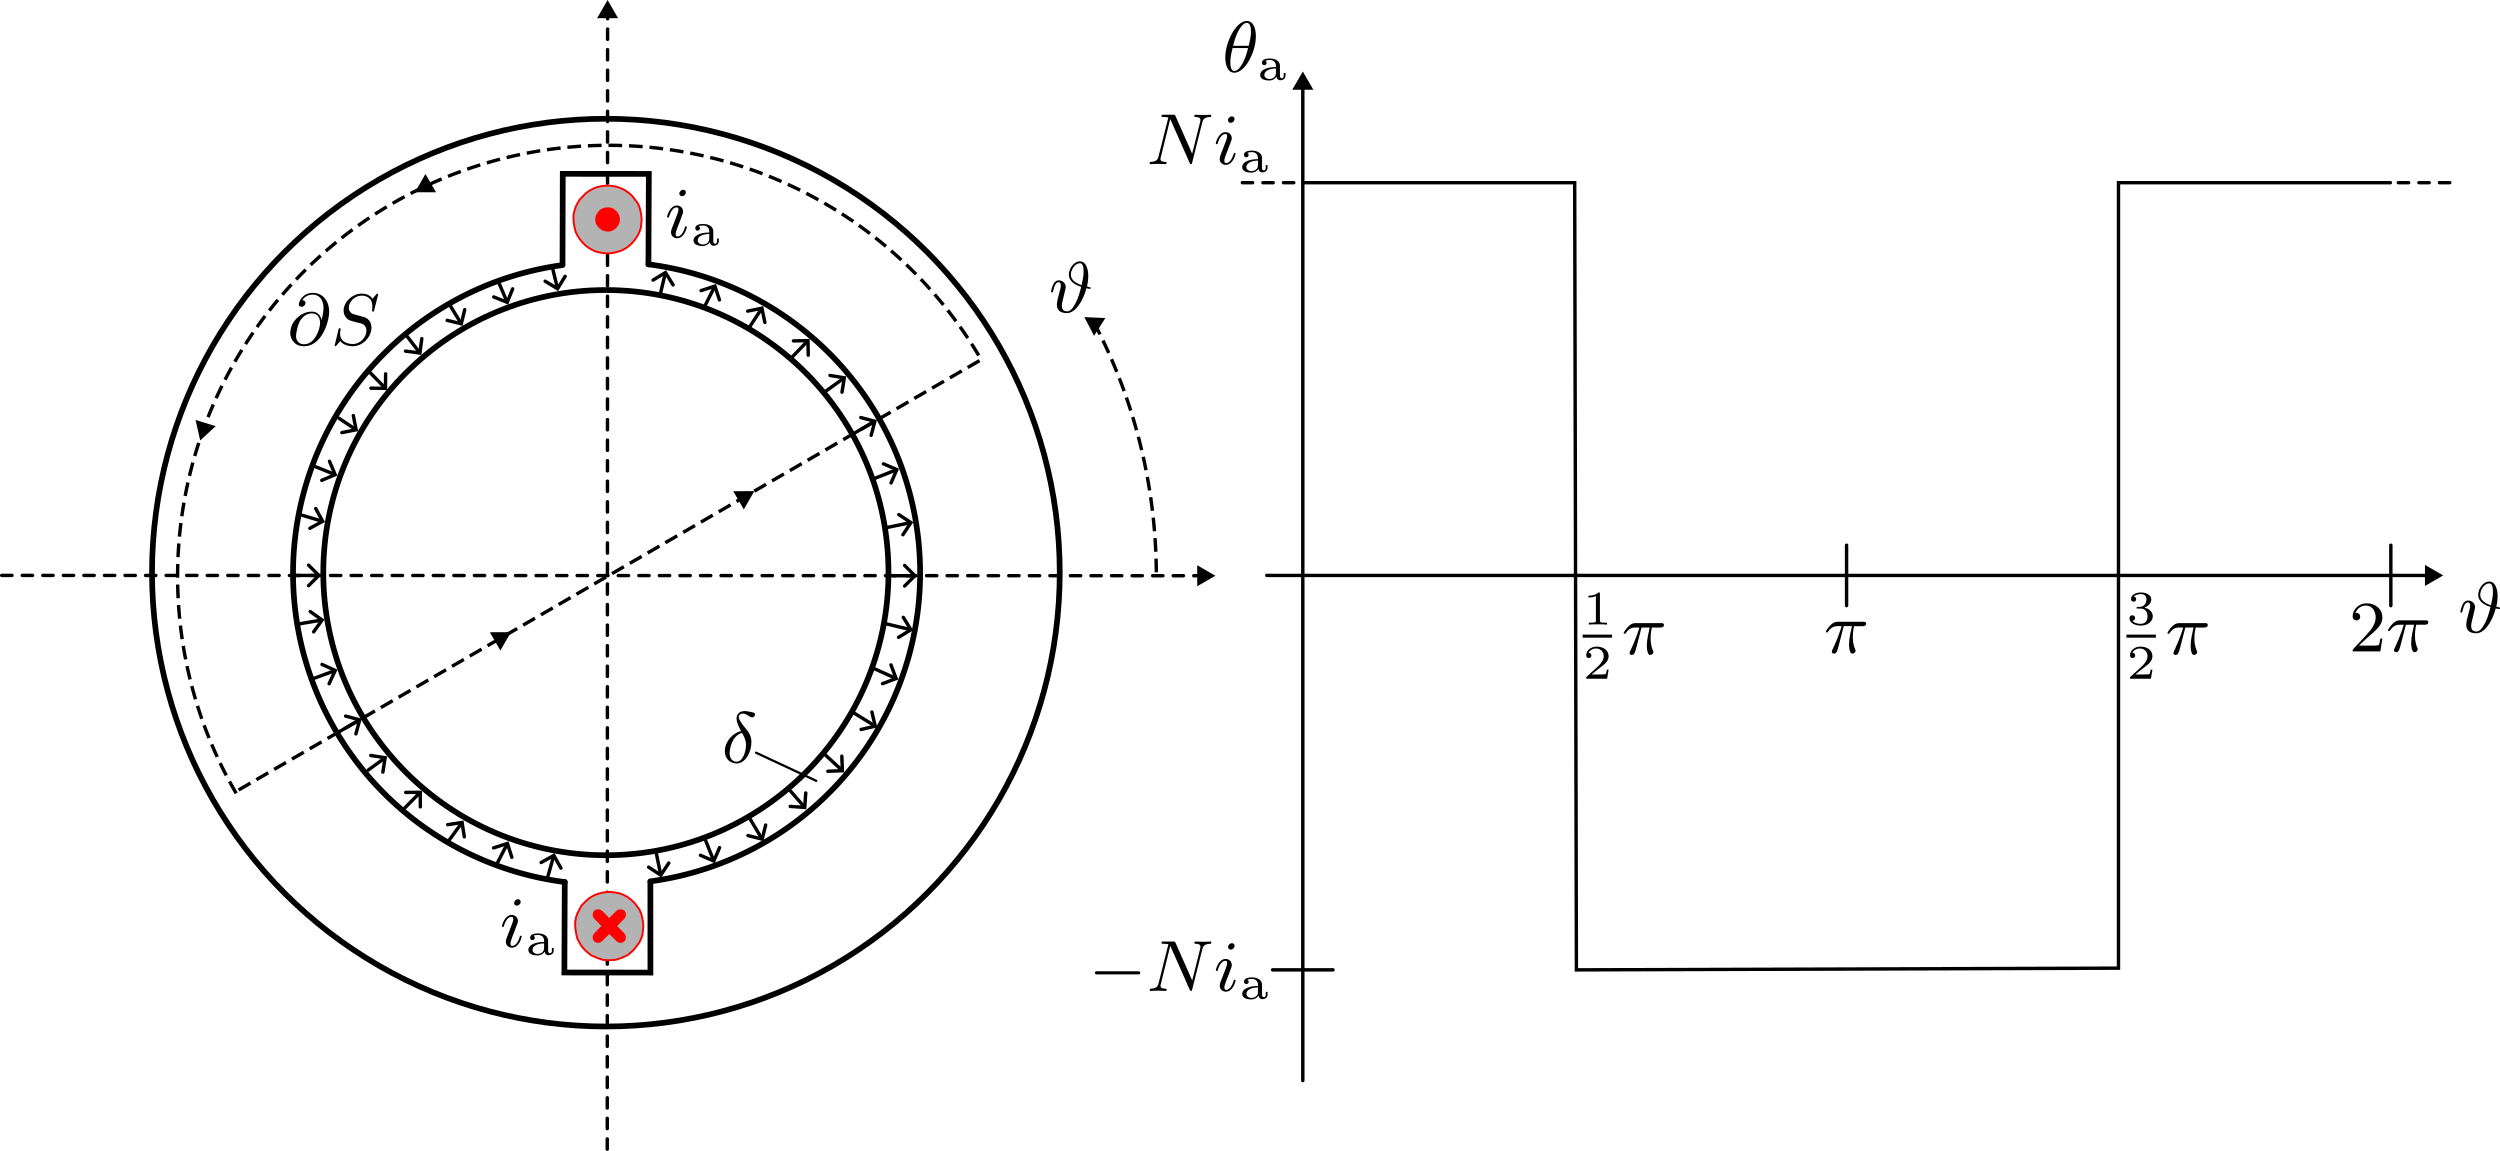 <?xml version="1.0" encoding="UTF-8" standalone="no"?>
<!-- Created with Inkscape (http://www.inkscape.org/) -->

<svg
   width="109.477mm"
   height="50.397mm"
   viewBox="0 0 109.477 50.397"
   version="1.1"
   id="svg1"
   inkscape:version="1.3.2 (091e20e, 2023-11-25, custom)"
   sodipodi:docname="MMF_single_phase.svg"
   xmlns:inkscape="http://www.inkscape.org/namespaces/inkscape"
   xmlns:sodipodi="http://sodipodi.sourceforge.net/DTD/sodipodi-0.dtd"
   xmlns="http://www.w3.org/2000/svg"
   xmlns:svg="http://www.w3.org/2000/svg">
  <sodipodi:namedview
     id="namedview1"
     pagecolor="#505050"
     bordercolor="#eeeeee"
     borderopacity="1"
     inkscape:showpageshadow="0"
     inkscape:pageopacity="0"
     inkscape:pagecheckerboard="0"
     inkscape:deskcolor="#505050"
     inkscape:document-units="mm"
     inkscape:zoom="5.6088804"
     inkscape:cx="142.98754"
     inkscape:cy="92.086113"
     inkscape:window-width="2560"
     inkscape:window-height="1351"
     inkscape:window-x="2551"
     inkscape:window-y="-9"
     inkscape:window-maximized="1"
     inkscape:current-layer="layer1"
     showgrid="true">
    <inkscape:grid
       id="grid6"
       units="px"
       originx="0.167"
       originy="0.063"
       spacingx="0.265"
       spacingy="0.265"
       empcolor="#0099e5"
       empopacity="0.302"
       color="#0099e5"
       opacity="0.149"
       empspacing="5"
       dotted="false"
       gridanglex="30"
       gridanglez="30"
       visible="true" />
  </sodipodi:namedview>
  <defs
     id="defs1">
    <marker
       style="overflow:visible"
       id="ArrowWide"
       refX="0"
       refY="0"
       orient="auto-start-reverse"
       inkscape:stockid="Wide arrow"
       markerWidth="1"
       markerHeight="1"
       viewBox="0 0 1 1"
       inkscape:isstock="true"
       inkscape:collect="always"
       preserveAspectRatio="xMidYMid">
      <path
         style="fill:none;stroke:context-stroke;stroke-width:1;stroke-linecap:butt"
         d="M 3,-3 0,0 3,3"
         transform="rotate(180,0.125,0)"
         sodipodi:nodetypes="ccc"
         id="path12" />
    </marker>
    <marker
       style="overflow:visible"
       id="marker7"
       refX="0"
       refY="0"
       orient="auto-start-reverse"
       inkscape:stockid="Triangle arrow"
       markerWidth="1"
       markerHeight="1"
       viewBox="0 0 1 1"
       inkscape:isstock="true"
       inkscape:collect="always"
       preserveAspectRatio="xMidYMid">
      <path
         transform="scale(0.5)"
         style="fill:context-stroke;fill-rule:evenodd;stroke:context-stroke;stroke-width:1pt"
         d="M 5.77,0 -2.88,5 V -5 Z"
         id="path7" />
    </marker>
    <inkscape:path-effect
       effect="bspline"
       id="path-effect1"
       is_visible="true"
       lpeversion="1.3"
       weight="33.333"
       steps="2"
       helper_size="0"
       apply_no_weight="true"
       apply_with_weight="true"
       only_selected="false"
       uniform="false" />
    <marker
       style="overflow:visible"
       id="Triangle"
       refX="0"
       refY="0"
       orient="auto-start-reverse"
       inkscape:stockid="Triangle arrow"
       markerWidth="1"
       markerHeight="1"
       viewBox="0 0 1 1"
       inkscape:isstock="true"
       inkscape:collect="always"
       preserveAspectRatio="xMidYMid">
      <path
         transform="scale(0.5)"
         style="fill:context-stroke;fill-rule:evenodd;stroke:context-stroke;stroke-width:1pt"
         d="M 5.77,0 -2.88,5 V -5 Z"
         id="path135" />
    </marker>
    <marker
       style="overflow:visible"
       id="Triangle-3"
       refX="0"
       refY="0"
       orient="auto-start-reverse"
       inkscape:stockid="Triangle arrow"
       markerWidth="1"
       markerHeight="1"
       viewBox="0 0 1 1"
       inkscape:isstock="true"
       inkscape:collect="always"
       preserveAspectRatio="xMidYMid">
      <path
         transform="scale(0.5)"
         style="fill:context-stroke;fill-rule:evenodd;stroke:context-stroke;stroke-width:1pt"
         d="M 5.77,0 -2.88,5 V -5 Z"
         id="path135-3" />
    </marker>
    <marker
       style="overflow:visible"
       id="marker38"
       refX="0"
       refY="0"
       orient="auto-start-reverse"
       inkscape:stockid="Triangle arrow"
       markerWidth="1"
       markerHeight="1"
       viewBox="0 0 1 1"
       inkscape:isstock="true"
       inkscape:collect="always"
       preserveAspectRatio="xMidYMid">
      <path
         transform="scale(0.5)"
         style="fill:context-stroke;fill-rule:evenodd;stroke:context-stroke;stroke-width:1pt"
         d="M 5.77,0 -2.88,5 V -5 Z"
         id="path38" />
    </marker>
    <marker
       style="overflow:visible"
       id="marker7-2"
       refX="0"
       refY="0"
       orient="auto-start-reverse"
       inkscape:stockid="Triangle arrow"
       markerWidth="1"
       markerHeight="1"
       viewBox="0 0 1 1"
       inkscape:isstock="true"
       inkscape:collect="always"
       preserveAspectRatio="xMidYMid">
      <path
         transform="scale(0.5)"
         style="fill:context-stroke;fill-rule:evenodd;stroke:context-stroke;stroke-width:1pt"
         d="M 5.77,0 -2.88,5 V -5 Z"
         id="path7-7" />
    </marker>
    <marker
       style="overflow:visible"
       id="marker7-29"
       refX="0"
       refY="0"
       orient="auto-start-reverse"
       inkscape:stockid="Triangle arrow"
       markerWidth="1"
       markerHeight="1"
       viewBox="0 0 1 1"
       inkscape:isstock="true"
       inkscape:collect="always"
       preserveAspectRatio="xMidYMid">
      <path
         transform="scale(0.5)"
         style="fill:context-stroke;fill-rule:evenodd;stroke:context-stroke;stroke-width:1pt"
         d="M 5.77,0 -2.88,5 V -5 Z"
         id="path7-4" />
    </marker>
    <marker
       style="overflow:visible"
       id="marker7-29-5"
       refX="0"
       refY="0"
       orient="auto-start-reverse"
       inkscape:stockid="Triangle arrow"
       markerWidth="1"
       markerHeight="1"
       viewBox="0 0 1 1"
       inkscape:isstock="true"
       inkscape:collect="always"
       preserveAspectRatio="xMidYMid">
      <path
         transform="scale(0.5)"
         style="fill:context-stroke;fill-rule:evenodd;stroke:context-stroke;stroke-width:1pt"
         d="M 5.77,0 -2.88,5 V -5 Z"
         id="path7-4-7" />
    </marker>
    <marker
       style="overflow:visible"
       id="marker7-29-5-7"
       refX="0"
       refY="0"
       orient="auto-start-reverse"
       inkscape:stockid="Triangle arrow"
       markerWidth="1"
       markerHeight="1"
       viewBox="0 0 1 1"
       inkscape:isstock="true"
       inkscape:collect="always"
       preserveAspectRatio="xMidYMid">
      <path
         transform="scale(0.5)"
         style="fill:context-stroke;fill-rule:evenodd;stroke:context-stroke;stroke-width:1pt"
         d="M 5.77,0 -2.88,5 V -5 Z"
         id="path7-4-7-5" />
    </marker>
    <marker
       style="overflow:visible"
       id="ArrowWide-6"
       refX="0"
       refY="0"
       orient="auto-start-reverse"
       inkscape:stockid="Wide arrow"
       markerWidth="1"
       markerHeight="1"
       viewBox="0 0 1 1"
       inkscape:isstock="true"
       inkscape:collect="always"
       preserveAspectRatio="xMidYMid">
      <path
         style="fill:none;stroke:context-stroke;stroke-width:1;stroke-linecap:butt"
         d="M 3,-3 0,0 3,3"
         transform="rotate(180,0.125,0)"
         sodipodi:nodetypes="ccc"
         id="path12-7" />
    </marker>
    <marker
       style="overflow:visible"
       id="ArrowWide-6-3"
       refX="0"
       refY="0"
       orient="auto-start-reverse"
       inkscape:stockid="Wide arrow"
       markerWidth="1"
       markerHeight="1"
       viewBox="0 0 1 1"
       inkscape:isstock="true"
       inkscape:collect="always"
       preserveAspectRatio="xMidYMid">
      <path
         style="fill:none;stroke:context-stroke;stroke-width:1;stroke-linecap:butt"
         d="M 3,-3 0,0 3,3"
         transform="rotate(180,0.125,0)"
         sodipodi:nodetypes="ccc"
         id="path12-7-8" />
    </marker>
    <marker
       style="overflow:visible"
       id="ArrowWide-1"
       refX="0"
       refY="0"
       orient="auto-start-reverse"
       inkscape:stockid="Wide arrow"
       markerWidth="1"
       markerHeight="1"
       viewBox="0 0 1 1"
       inkscape:isstock="true"
       inkscape:collect="always"
       preserveAspectRatio="xMidYMid">
      <path
         style="fill:none;stroke:context-stroke;stroke-width:1;stroke-linecap:butt"
         d="M 3,-3 0,0 3,3"
         transform="rotate(180,0.125,0)"
         sodipodi:nodetypes="ccc"
         id="path12-3" />
    </marker>
    <marker
       style="overflow:visible"
       id="ArrowWide-1-3"
       refX="0"
       refY="0"
       orient="auto-start-reverse"
       inkscape:stockid="Wide arrow"
       markerWidth="1"
       markerHeight="1"
       viewBox="0 0 1 1"
       inkscape:isstock="true"
       inkscape:collect="always"
       preserveAspectRatio="xMidYMid">
      <path
         style="fill:none;stroke:context-stroke;stroke-width:1;stroke-linecap:butt"
         d="M 3,-3 0,0 3,3"
         transform="rotate(180,0.125,0)"
         sodipodi:nodetypes="ccc"
         id="path12-3-3" />
    </marker>
    <marker
       style="overflow:visible"
       id="ArrowWide-1-3-1"
       refX="0"
       refY="0"
       orient="auto-start-reverse"
       inkscape:stockid="Wide arrow"
       markerWidth="1"
       markerHeight="1"
       viewBox="0 0 1 1"
       inkscape:isstock="true"
       inkscape:collect="always"
       preserveAspectRatio="xMidYMid">
      <path
         style="fill:none;stroke:context-stroke;stroke-width:1;stroke-linecap:butt"
         d="M 3,-3 0,0 3,3"
         transform="rotate(180,0.125,0)"
         sodipodi:nodetypes="ccc"
         id="path12-3-3-4" />
    </marker>
    <marker
       style="overflow:visible"
       id="ArrowWide-1-3-1-6"
       refX="0"
       refY="0"
       orient="auto-start-reverse"
       inkscape:stockid="Wide arrow"
       markerWidth="1"
       markerHeight="1"
       viewBox="0 0 1 1"
       inkscape:isstock="true"
       inkscape:collect="always"
       preserveAspectRatio="xMidYMid">
      <path
         style="fill:none;stroke:context-stroke;stroke-width:1;stroke-linecap:butt"
         d="M 3,-3 0,0 3,3"
         transform="rotate(180,0.125,0)"
         sodipodi:nodetypes="ccc"
         id="path12-3-3-4-6" />
    </marker>
    <marker
       style="overflow:visible"
       id="ArrowWide-1-3-1-6-5"
       refX="0"
       refY="0"
       orient="auto-start-reverse"
       inkscape:stockid="Wide arrow"
       markerWidth="1"
       markerHeight="1"
       viewBox="0 0 1 1"
       inkscape:isstock="true"
       inkscape:collect="always"
       preserveAspectRatio="xMidYMid">
      <path
         style="fill:none;stroke:context-stroke;stroke-width:1;stroke-linecap:butt"
         d="M 3,-3 0,0 3,3"
         transform="rotate(180,0.125,0)"
         sodipodi:nodetypes="ccc"
         id="path12-3-3-4-6-0" />
    </marker>
    <marker
       style="overflow:visible"
       id="ArrowWide-1-37"
       refX="0"
       refY="0"
       orient="auto-start-reverse"
       inkscape:stockid="Wide arrow"
       markerWidth="1"
       markerHeight="1"
       viewBox="0 0 1 1"
       inkscape:isstock="true"
       inkscape:collect="always"
       preserveAspectRatio="xMidYMid">
      <path
         style="fill:none;stroke:context-stroke;stroke-width:1;stroke-linecap:butt"
         d="M 3,-3 0,0 3,3"
         transform="rotate(180,0.125,0)"
         sodipodi:nodetypes="ccc"
         id="path12-3-30" />
    </marker>
    <marker
       style="overflow:visible"
       id="ArrowWide-1-6"
       refX="0"
       refY="0"
       orient="auto-start-reverse"
       inkscape:stockid="Wide arrow"
       markerWidth="1"
       markerHeight="1"
       viewBox="0 0 1 1"
       inkscape:isstock="true"
       inkscape:collect="always"
       preserveAspectRatio="xMidYMid">
      <path
         style="fill:none;stroke:context-stroke;stroke-width:1;stroke-linecap:butt"
         d="M 3,-3 0,0 3,3"
         transform="rotate(180,0.125,0)"
         sodipodi:nodetypes="ccc"
         id="path12-3-0" />
    </marker>
    <marker
       style="overflow:visible"
       id="ArrowWide-1-37-6"
       refX="0"
       refY="0"
       orient="auto-start-reverse"
       inkscape:stockid="Wide arrow"
       markerWidth="1"
       markerHeight="1"
       viewBox="0 0 1 1"
       inkscape:isstock="true"
       inkscape:collect="always"
       preserveAspectRatio="xMidYMid">
      <path
         style="fill:none;stroke:context-stroke;stroke-width:1;stroke-linecap:butt"
         d="M 3,-3 0,0 3,3"
         transform="rotate(180,0.125,0)"
         sodipodi:nodetypes="ccc"
         id="path12-3-30-6" />
    </marker>
    <marker
       style="overflow:visible"
       id="ArrowWide-1-3-6"
       refX="0"
       refY="0"
       orient="auto-start-reverse"
       inkscape:stockid="Wide arrow"
       markerWidth="1"
       markerHeight="1"
       viewBox="0 0 1 1"
       inkscape:isstock="true"
       inkscape:collect="always"
       preserveAspectRatio="xMidYMid">
      <path
         style="fill:none;stroke:context-stroke;stroke-width:1;stroke-linecap:butt"
         d="M 3,-3 0,0 3,3"
         transform="rotate(180,0.125,0)"
         sodipodi:nodetypes="ccc"
         id="path12-3-3-0" />
    </marker>
    <marker
       style="overflow:visible"
       id="ArrowWide-1-3-1-5"
       refX="0"
       refY="0"
       orient="auto-start-reverse"
       inkscape:stockid="Wide arrow"
       markerWidth="1"
       markerHeight="1"
       viewBox="0 0 1 1"
       inkscape:isstock="true"
       inkscape:collect="always"
       preserveAspectRatio="xMidYMid">
      <path
         style="fill:none;stroke:context-stroke;stroke-width:1;stroke-linecap:butt"
         d="M 3,-3 0,0 3,3"
         transform="rotate(180,0.125,0)"
         sodipodi:nodetypes="ccc"
         id="path12-3-3-4-0" />
    </marker>
    <marker
       style="overflow:visible"
       id="ArrowWide-1-3-1-6-4"
       refX="0"
       refY="0"
       orient="auto-start-reverse"
       inkscape:stockid="Wide arrow"
       markerWidth="1"
       markerHeight="1"
       viewBox="0 0 1 1"
       inkscape:isstock="true"
       inkscape:collect="always"
       preserveAspectRatio="xMidYMid">
      <path
         style="fill:none;stroke:context-stroke;stroke-width:1;stroke-linecap:butt"
         d="M 3,-3 0,0 3,3"
         transform="rotate(180,0.125,0)"
         sodipodi:nodetypes="ccc"
         id="path12-3-3-4-6-8" />
    </marker>
    <marker
       style="overflow:visible"
       id="ArrowWide-1-3-1-6-5-6"
       refX="0"
       refY="0"
       orient="auto-start-reverse"
       inkscape:stockid="Wide arrow"
       markerWidth="1"
       markerHeight="1"
       viewBox="0 0 1 1"
       inkscape:isstock="true"
       inkscape:collect="always"
       preserveAspectRatio="xMidYMid">
      <path
         style="fill:none;stroke:context-stroke;stroke-width:1;stroke-linecap:butt"
         d="M 3,-3 0,0 3,3"
         transform="rotate(180,0.125,0)"
         sodipodi:nodetypes="ccc"
         id="path12-3-3-4-6-0-9" />
    </marker>
    <marker
       style="overflow:visible"
       id="ArrowWide-6-3-7"
       refX="0"
       refY="0"
       orient="auto-start-reverse"
       inkscape:stockid="Wide arrow"
       markerWidth="1"
       markerHeight="1"
       viewBox="0 0 1 1"
       inkscape:isstock="true"
       inkscape:collect="always"
       preserveAspectRatio="xMidYMid">
      <path
         style="fill:none;stroke:context-stroke;stroke-width:1;stroke-linecap:butt"
         d="M 3,-3 0,0 3,3"
         transform="rotate(180,0.125,0)"
         sodipodi:nodetypes="ccc"
         id="path12-7-8-2" />
    </marker>
    <marker
       style="overflow:visible"
       id="ArrowWide-6-6"
       refX="0"
       refY="0"
       orient="auto-start-reverse"
       inkscape:stockid="Wide arrow"
       markerWidth="1"
       markerHeight="1"
       viewBox="0 0 1 1"
       inkscape:isstock="true"
       inkscape:collect="always"
       preserveAspectRatio="xMidYMid">
      <path
         style="fill:none;stroke:context-stroke;stroke-width:1;stroke-linecap:butt"
         d="M 3,-3 0,0 3,3"
         transform="rotate(180,0.125,0)"
         sodipodi:nodetypes="ccc"
         id="path12-7-2" />
    </marker>
    <marker
       style="overflow:visible"
       id="ArrowWide-6-3-7-1"
       refX="0"
       refY="0"
       orient="auto-start-reverse"
       inkscape:stockid="Wide arrow"
       markerWidth="1"
       markerHeight="1"
       viewBox="0 0 1 1"
       inkscape:isstock="true"
       inkscape:collect="always"
       preserveAspectRatio="xMidYMid">
      <path
         style="fill:none;stroke:context-stroke;stroke-width:1;stroke-linecap:butt"
         d="M 3,-3 0,0 3,3"
         transform="rotate(180,0.125,0)"
         sodipodi:nodetypes="ccc"
         id="path12-7-8-2-2" />
    </marker>
    <marker
       style="overflow:visible"
       id="ArrowWide-6-6-7"
       refX="0"
       refY="0"
       orient="auto-start-reverse"
       inkscape:stockid="Wide arrow"
       markerWidth="1"
       markerHeight="1"
       viewBox="0 0 1 1"
       inkscape:isstock="true"
       inkscape:collect="always"
       preserveAspectRatio="xMidYMid">
      <path
         style="fill:none;stroke:context-stroke;stroke-width:1;stroke-linecap:butt"
         d="M 3,-3 0,0 3,3"
         transform="rotate(180,0.125,0)"
         sodipodi:nodetypes="ccc"
         id="path12-7-2-6" />
    </marker>
    <marker
       style="overflow:visible"
       id="ArrowWide-1-3-1-6-5-6-5"
       refX="0"
       refY="0"
       orient="auto-start-reverse"
       inkscape:stockid="Wide arrow"
       markerWidth="1"
       markerHeight="1"
       viewBox="0 0 1 1"
       inkscape:isstock="true"
       inkscape:collect="always"
       preserveAspectRatio="xMidYMid">
      <path
         style="fill:none;stroke:context-stroke;stroke-width:1;stroke-linecap:butt"
         d="M 3,-3 0,0 3,3"
         transform="rotate(180,0.125,0)"
         sodipodi:nodetypes="ccc"
         id="path12-3-3-4-6-0-9-3" />
    </marker>
    <marker
       style="overflow:visible"
       id="ArrowWide-1-3-1-6-4-2"
       refX="0"
       refY="0"
       orient="auto-start-reverse"
       inkscape:stockid="Wide arrow"
       markerWidth="1"
       markerHeight="1"
       viewBox="0 0 1 1"
       inkscape:isstock="true"
       inkscape:collect="always"
       preserveAspectRatio="xMidYMid">
      <path
         style="fill:none;stroke:context-stroke;stroke-width:1;stroke-linecap:butt"
         d="M 3,-3 0,0 3,3"
         transform="rotate(180,0.125,0)"
         sodipodi:nodetypes="ccc"
         id="path12-3-3-4-6-8-7" />
    </marker>
    <marker
       style="overflow:visible"
       id="ArrowWide-1-3-1-5-2"
       refX="0"
       refY="0"
       orient="auto-start-reverse"
       inkscape:stockid="Wide arrow"
       markerWidth="1"
       markerHeight="1"
       viewBox="0 0 1 1"
       inkscape:isstock="true"
       inkscape:collect="always"
       preserveAspectRatio="xMidYMid">
      <path
         style="fill:none;stroke:context-stroke;stroke-width:1;stroke-linecap:butt"
         d="M 3,-3 0,0 3,3"
         transform="rotate(180,0.125,0)"
         sodipodi:nodetypes="ccc"
         id="path12-3-3-4-0-7" />
    </marker>
    <marker
       style="overflow:visible"
       id="ArrowWide-1-3-6-4"
       refX="0"
       refY="0"
       orient="auto-start-reverse"
       inkscape:stockid="Wide arrow"
       markerWidth="1"
       markerHeight="1"
       viewBox="0 0 1 1"
       inkscape:isstock="true"
       inkscape:collect="always"
       preserveAspectRatio="xMidYMid">
      <path
         style="fill:none;stroke:context-stroke;stroke-width:1;stroke-linecap:butt"
         d="M 3,-3 0,0 3,3"
         transform="rotate(180,0.125,0)"
         sodipodi:nodetypes="ccc"
         id="path12-3-3-0-8" />
    </marker>
    <marker
       style="overflow:visible"
       id="ArrowWide-1-37-6-5"
       refX="0"
       refY="0"
       orient="auto-start-reverse"
       inkscape:stockid="Wide arrow"
       markerWidth="1"
       markerHeight="1"
       viewBox="0 0 1 1"
       inkscape:isstock="true"
       inkscape:collect="always"
       preserveAspectRatio="xMidYMid">
      <path
         style="fill:none;stroke:context-stroke;stroke-width:1;stroke-linecap:butt"
         d="M 3,-3 0,0 3,3"
         transform="rotate(180,0.125,0)"
         sodipodi:nodetypes="ccc"
         id="path12-3-30-6-4" />
    </marker>
    <marker
       style="overflow:visible"
       id="ArrowWide-1-6-2"
       refX="0"
       refY="0"
       orient="auto-start-reverse"
       inkscape:stockid="Wide arrow"
       markerWidth="1"
       markerHeight="1"
       viewBox="0 0 1 1"
       inkscape:isstock="true"
       inkscape:collect="always"
       preserveAspectRatio="xMidYMid">
      <path
         style="fill:none;stroke:context-stroke;stroke-width:1;stroke-linecap:butt"
         d="M 3,-3 0,0 3,3"
         transform="rotate(180,0.125,0)"
         sodipodi:nodetypes="ccc"
         id="path12-3-0-2" />
    </marker>
    <marker
       style="overflow:visible"
       id="ArrowWide-9-1"
       refX="0"
       refY="0"
       orient="auto-start-reverse"
       inkscape:stockid="Wide arrow"
       markerWidth="1"
       markerHeight="1"
       viewBox="0 0 1 1"
       inkscape:isstock="true"
       inkscape:collect="always"
       preserveAspectRatio="xMidYMid">
      <path
         style="fill:none;stroke:context-stroke;stroke-width:1;stroke-linecap:butt"
         d="M 3,-3 0,0 3,3"
         transform="rotate(180,0.125,0)"
         sodipodi:nodetypes="ccc"
         id="path12-0-0" />
    </marker>
    <marker
       style="overflow:visible"
       id="ArrowWide-6-3-7-4"
       refX="0"
       refY="0"
       orient="auto-start-reverse"
       inkscape:stockid="Wide arrow"
       markerWidth="1"
       markerHeight="1"
       viewBox="0 0 1 1"
       inkscape:isstock="true"
       inkscape:collect="always"
       preserveAspectRatio="xMidYMid">
      <path
         style="fill:none;stroke:context-stroke;stroke-width:1;stroke-linecap:butt"
         d="M 3,-3 0,0 3,3"
         transform="rotate(180,0.125,0)"
         sodipodi:nodetypes="ccc"
         id="path12-7-8-2-21" />
    </marker>
    <marker
       style="overflow:visible"
       id="ArrowWide-6-6-5"
       refX="0"
       refY="0"
       orient="auto-start-reverse"
       inkscape:stockid="Wide arrow"
       markerWidth="1"
       markerHeight="1"
       viewBox="0 0 1 1"
       inkscape:isstock="true"
       inkscape:collect="always"
       preserveAspectRatio="xMidYMid">
      <path
         style="fill:none;stroke:context-stroke;stroke-width:1;stroke-linecap:butt"
         d="M 3,-3 0,0 3,3"
         transform="rotate(180,0.125,0)"
         sodipodi:nodetypes="ccc"
         id="path12-7-2-2" />
    </marker>
    <marker
       style="overflow:visible"
       id="ArrowWide-1-3-1-6-5-6-0"
       refX="0"
       refY="0"
       orient="auto-start-reverse"
       inkscape:stockid="Wide arrow"
       markerWidth="1"
       markerHeight="1"
       viewBox="0 0 1 1"
       inkscape:isstock="true"
       inkscape:collect="always"
       preserveAspectRatio="xMidYMid">
      <path
         style="fill:none;stroke:context-stroke;stroke-width:1;stroke-linecap:butt"
         d="M 3,-3 0,0 3,3"
         transform="rotate(180,0.125,0)"
         sodipodi:nodetypes="ccc"
         id="path12-3-3-4-6-0-9-7" />
    </marker>
    <marker
       style="overflow:visible"
       id="ArrowWide-1-3-1-6-4-9"
       refX="0"
       refY="0"
       orient="auto-start-reverse"
       inkscape:stockid="Wide arrow"
       markerWidth="1"
       markerHeight="1"
       viewBox="0 0 1 1"
       inkscape:isstock="true"
       inkscape:collect="always"
       preserveAspectRatio="xMidYMid">
      <path
         style="fill:none;stroke:context-stroke;stroke-width:1;stroke-linecap:butt"
         d="M 3,-3 0,0 3,3"
         transform="rotate(180,0.125,0)"
         sodipodi:nodetypes="ccc"
         id="path12-3-3-4-6-8-4" />
    </marker>
    <marker
       style="overflow:visible"
       id="ArrowWide-1-3-1-5-0"
       refX="0"
       refY="0"
       orient="auto-start-reverse"
       inkscape:stockid="Wide arrow"
       markerWidth="1"
       markerHeight="1"
       viewBox="0 0 1 1"
       inkscape:isstock="true"
       inkscape:collect="always"
       preserveAspectRatio="xMidYMid">
      <path
         style="fill:none;stroke:context-stroke;stroke-width:1;stroke-linecap:butt"
         d="M 3,-3 0,0 3,3"
         transform="rotate(180,0.125,0)"
         sodipodi:nodetypes="ccc"
         id="path12-3-3-4-0-4" />
    </marker>
    <marker
       style="overflow:visible"
       id="ArrowWide-1-3-6-1"
       refX="0"
       refY="0"
       orient="auto-start-reverse"
       inkscape:stockid="Wide arrow"
       markerWidth="1"
       markerHeight="1"
       viewBox="0 0 1 1"
       inkscape:isstock="true"
       inkscape:collect="always"
       preserveAspectRatio="xMidYMid">
      <path
         style="fill:none;stroke:context-stroke;stroke-width:1;stroke-linecap:butt"
         d="M 3,-3 0,0 3,3"
         transform="rotate(180,0.125,0)"
         sodipodi:nodetypes="ccc"
         id="path12-3-3-0-2" />
    </marker>
    <marker
       style="overflow:visible"
       id="ArrowWide-1-37-6-0"
       refX="0"
       refY="0"
       orient="auto-start-reverse"
       inkscape:stockid="Wide arrow"
       markerWidth="1"
       markerHeight="1"
       viewBox="0 0 1 1"
       inkscape:isstock="true"
       inkscape:collect="always"
       preserveAspectRatio="xMidYMid">
      <path
         style="fill:none;stroke:context-stroke;stroke-width:1;stroke-linecap:butt"
         d="M 3,-3 0,0 3,3"
         transform="rotate(180,0.125,0)"
         sodipodi:nodetypes="ccc"
         id="path12-3-30-6-0" />
    </marker>
    <marker
       style="overflow:visible"
       id="ArrowWide-1-6-7"
       refX="0"
       refY="0"
       orient="auto-start-reverse"
       inkscape:stockid="Wide arrow"
       markerWidth="1"
       markerHeight="1"
       viewBox="0 0 1 1"
       inkscape:isstock="true"
       inkscape:collect="always"
       preserveAspectRatio="xMidYMid">
      <path
         style="fill:none;stroke:context-stroke;stroke-width:1;stroke-linecap:butt"
         d="M 3,-3 0,0 3,3"
         transform="rotate(180,0.125,0)"
         sodipodi:nodetypes="ccc"
         id="path12-3-0-0" />
    </marker>
  </defs>
  <g
     inkscape:label="Layer 1"
     inkscape:groupmode="layer"
     id="layer1"
     transform="translate(-86.673,-120.518)">
    <path
       style="fill:none;fill-opacity:1;fill-rule:evenodd;stroke:#000000;stroke-width:0.15;stroke-linecap:round;stroke-miterlimit:3.9;stroke-dasharray:0.45, 0.45;stroke-dashoffset:0;stroke-opacity:1;marker-end:url(#Triangle)"
       d="m 86.748,145.715 52.618,0.015"
       id="path36"
       sodipodi:nodetypes="cc" />
    <path
       style="fill:none;fill-opacity:1;fill-rule:evenodd;stroke:#000000;stroke-width:0.15;stroke-linecap:round;stroke-miterlimit:3.9;stroke-dasharray:0.45, 0.45;stroke-dashoffset:0;stroke-opacity:1;marker-end:url(#Triangle-3)"
       d="m 113.265,170.84 0.015,-49.79"
       id="path36-1"
       sodipodi:nodetypes="cc" />
    <g
       inkscape:label=""
       transform="translate(115.885,128.827)"
       id="g18">
      <g
         fill="#000000"
         fill-opacity="1"
         id="g15"
         transform="matrix(0.353,0,0,0.353,-0.797,-0.701)">
        <g
           id="g14"
           transform="translate(1.993,7.909)">
          <path
             d="m 2.594,-5.594 c 0,-0.203 -0.141,-0.328 -0.328,-0.328 -0.25,0 -0.484,0.234 -0.484,0.469 0,0.172 0.125,0.328 0.328,0.328 0.25,0 0.484,-0.219 0.484,-0.469 z m 0.125,4.312 c 0,-0.047 -0.016,-0.109 -0.109,-0.109 -0.094,0 -0.109,0.047 -0.141,0.156 C 2.25,-0.5 1.891,-0.125 1.547,-0.125 1.406,-0.125 1.328,-0.203 1.328,-0.422 1.328,-0.641 1.406,-0.828 1.469,-1 1.625,-1.438 1.625,-1.453 1.75,-1.734 1.891,-2.109 2.094,-2.625 2.172,-2.875 2.25,-3.047 2.25,-3.125 2.25,-3.203 2.25,-3.719 1.844,-3.969 1.484,-3.969 c -0.875,0 -1.219,1.281 -1.219,1.391 0,0.078 0.062,0.109 0.125,0.109 0.094,0 0.109,-0.062 0.141,-0.172 0.188,-0.641 0.531,-1.094 0.922,-1.094 0.094,0 0.219,0.016 0.219,0.281 0,0.219 -0.094,0.453 -0.172,0.656 L 0.859,-1.125 C 0.797,-0.953 0.75,-0.812 0.75,-0.656 c 0,0.422 0.312,0.75 0.766,0.75 0.875,0 1.203,-1.281 1.203,-1.375 z m 0,0"
             id="path13" />
        </g>
      </g>
      <g
         fill="#000000"
         fill-opacity="1"
         id="g17"
         transform="matrix(0.353,0,0,0.353,-0.797,-0.701)">
        <g
           id="g16"
           transform="translate(5.146,8.905)">
          <path
             d="m 2.844,-1.781 c 0,-0.562 -0.562,-0.891 -1.234,-0.891 -0.297,0 -1,0.031 -1,0.531 0,0.172 0.109,0.297 0.297,0.297 0.172,0 0.281,-0.125 0.281,-0.281 0,-0.109 -0.047,-0.219 -0.156,-0.266 0.203,-0.094 0.5,-0.094 0.562,-0.094 0.422,0 0.75,0.266 0.75,0.719 v 0.156 c -0.266,0 -0.75,0.016 -1.188,0.172 -0.391,0.141 -0.766,0.406 -0.766,0.812 0,0.531 0.625,0.688 1.094,0.688 0.5,0 0.797,-0.25 0.938,-0.484 0.031,0.312 0.234,0.453 0.438,0.453 0.031,0 0.672,0 0.672,-0.562 V -0.875 H 3.312 v 0.328 c 0,0.062 0,0.328 -0.234,0.328 -0.234,0 -0.234,-0.266 -0.234,-0.328 z m -0.5,0.938 c 0,0.609 -0.609,0.719 -0.812,0.719 -0.312,0 -0.625,-0.203 -0.625,-0.5 0,-0.344 0.328,-0.781 1.438,-0.812 z m 0,0"
             id="path15" />
        </g>
      </g>
    </g>
    <g
       inkscape:label=""
       transform="translate(108.652,159.894)"
       id="g18-8">
      <g
         fill="#000000"
         fill-opacity="1"
         id="g15-0"
         transform="matrix(0.353,0,0,0.353,-0.797,-0.701)">
        <g
           id="g14-9"
           transform="translate(1.993,7.909)">
          <path
             d="m 2.594,-5.594 c 0,-0.203 -0.141,-0.328 -0.328,-0.328 -0.25,0 -0.484,0.234 -0.484,0.469 0,0.172 0.125,0.328 0.328,0.328 0.25,0 0.484,-0.219 0.484,-0.469 z m 0.125,4.312 c 0,-0.047 -0.016,-0.109 -0.109,-0.109 -0.094,0 -0.109,0.047 -0.141,0.156 C 2.25,-0.5 1.891,-0.125 1.547,-0.125 1.406,-0.125 1.328,-0.203 1.328,-0.422 1.328,-0.641 1.406,-0.828 1.469,-1 1.625,-1.438 1.625,-1.453 1.75,-1.734 1.891,-2.109 2.094,-2.625 2.172,-2.875 2.25,-3.047 2.25,-3.125 2.25,-3.203 2.25,-3.719 1.844,-3.969 1.484,-3.969 c -0.875,0 -1.219,1.281 -1.219,1.391 0,0.078 0.062,0.109 0.125,0.109 0.094,0 0.109,-0.062 0.141,-0.172 0.188,-0.641 0.531,-1.094 0.922,-1.094 0.094,0 0.219,0.016 0.219,0.281 0,0.219 -0.094,0.453 -0.172,0.656 L 0.859,-1.125 C 0.797,-0.953 0.75,-0.812 0.75,-0.656 c 0,0.422 0.312,0.75 0.766,0.75 0.875,0 1.203,-1.281 1.203,-1.375 z m 0,0"
             id="path13-3" />
        </g>
      </g>
      <g
         fill="#000000"
         fill-opacity="1"
         id="g17-0"
         transform="matrix(0.353,0,0,0.353,-0.797,-0.701)">
        <g
           id="g16-2"
           transform="translate(5.146,8.905)">
          <path
             d="m 2.844,-1.781 c 0,-0.562 -0.562,-0.891 -1.234,-0.891 -0.297,0 -1,0.031 -1,0.531 0,0.172 0.109,0.297 0.297,0.297 0.172,0 0.281,-0.125 0.281,-0.281 0,-0.109 -0.047,-0.219 -0.156,-0.266 0.203,-0.094 0.5,-0.094 0.562,-0.094 0.422,0 0.75,0.266 0.75,0.719 v 0.156 c -0.266,0 -0.75,0.016 -1.188,0.172 -0.391,0.141 -0.766,0.406 -0.766,0.812 0,0.531 0.625,0.688 1.094,0.688 0.5,0 0.797,-0.25 0.938,-0.484 0.031,0.312 0.234,0.453 0.438,0.453 0.031,0 0.672,0 0.672,-0.562 V -0.875 H 3.312 v 0.328 c 0,0.062 0,0.328 -0.234,0.328 -0.234,0 -0.234,-0.266 -0.234,-0.328 z m -0.5,0.938 c 0,0.609 -0.609,0.719 -0.812,0.719 -0.312,0 -0.625,-0.203 -0.625,-0.5 0,-0.344 0.328,-0.781 1.438,-0.812 z m 0,0"
             id="path15-0" />
        </g>
      </g>
    </g>
    <circle
       style="fill:none;fill-opacity:1;fill-rule:nonzero;stroke:#000000;stroke-width:0.25;stroke-linecap:square;stroke-miterlimit:3.9;stroke-dasharray:none;stroke-opacity:1"
       id="path18"
       cx="113.205"
       cy="145.594"
       r="19.875" />
    <path
       style="fill:none;fill-opacity:1;fill-rule:nonzero;stroke:#000000;stroke-width:0.15;stroke-linecap:square;stroke-miterlimit:3.9;stroke-dasharray:0.45, 0.45;stroke-dashoffset:0;stroke-opacity:1"
       id="path18-3"
       sodipodi:type="arc"
       sodipodi:cx="-25.264116"
       sodipodi:cy="-182.89244"
       sodipodi:rx="18.875"
       sodipodi:ry="18.875"
       sodipodi:start="0"
       sodipodi:end="3.138412"
       sodipodi:open="true"
       sodipodi:arc-type="chord"
       d="m -6.389,-182.892 a 18.875,18.875 0 0 1 -18.845,18.875 18.875,18.875 0 0 1 -18.905,-18.815 z"
       transform="rotate(150)" />
    <path
       style="fill:none;fill-opacity:1;fill-rule:nonzero;stroke:#000000;stroke-width:0.15;stroke-linecap:square;stroke-miterlimit:3.9;stroke-dasharray:0.45, 0.45;stroke-dashoffset:0;stroke-opacity:1;marker-start:url(#marker38)"
       id="path18-61"
       sodipodi:type="arc"
       sodipodi:cx="113.43387"
       sodipodi:cy="145.72856"
       sodipodi:rx="23.875"
       sodipodi:ry="23.875"
       sodipodi:start="5.8026141"
       sodipodi:end="6.277765"
       sodipodi:arc-type="arc"
       d="m 134.605,134.691 a 23.875,23.875 0 0 1 2.704,10.908"
       sodipodi:open="true" />
    <circle
       style="fill:none;fill-rule:evenodd;stroke:#000000;stroke-width:0.25;stroke-linecap:square;stroke-miterlimit:3.9;stroke-dasharray:none;stroke-opacity:1"
       id="path18-6"
       cx="113.205"
       cy="145.594"
       r="12.375" />
    <g
       id="g19"
       transform="translate(18.465,2.543)">
      <g
         id="g302"
         transform="matrix(0.265,0,0,0.265,31.319,96.644)"
         style="stroke:#ff0000;stroke-opacity:1">
        <path
           id="path302"
           d="m 300.6,256.82 v 0.53 l 0.1,0.49 0.17,0.55 0.25,0.47 0.25,0.43 0.38,0.39 0.37,0.38 0.43,0.32 0.47,0.25 0.48,0.2 0.52,0.12 0.53,0.07 h 0.52 l 0.55,-0.07 0.5,-0.12 0.5,-0.2 0.48,-0.25 0.42,-0.32 0.38,-0.33 0.32,-0.44 0.33,-0.43 0.22,-0.47 0.13,-0.5 0.1,-0.54 0.05,-0.53 -0.05,-0.52 -0.05,-0.52 -0.18,-0.5 -0.22,-0.47 -0.33,-0.47 -0.32,-0.4 -0.38,-0.37 -0.42,-0.3 -0.48,-0.27 -0.47,-0.15 -0.53,-0.15 -0.52,-0.08 h -0.53 l -0.55,0.08 -0.5,0.1 -0.5,0.2 -0.47,0.27 -0.43,0.3 -0.37,0.37 -0.33,0.4 -0.3,0.45 -0.25,0.49 -0.12,0.5 -0.1,0.5 z"
           style="fill:#b3b3b3;fill-opacity:1;fill-rule:evenodd;stroke:#ff0000;stroke-width:0.24;stroke-linecap:butt;stroke-linejoin:round;stroke-miterlimit:8;stroke-dasharray:none;stroke-opacity:1"
           transform="matrix(1.333,0,0,-1.333,-166.729,459.107)" />
      </g>
      <g
         id="g407"
         transform="matrix(0.265,0,0,0.265,31.275,96.67)"
         style="fill:#ff0000;fill-opacity:1;stroke:#ff0000;stroke-opacity:1">
        <path
           id="path407"
           d="m 303.55,256.92 0.02,0.3 0.1,0.27 0.18,0.24 0.2,0.25 0.27,0.15 0.27,0.12 0.3,0.02 h 0.3 l 0.29,-0.07 0.28,-0.17 0.22,-0.2 0.17,-0.22 0.13,-0.27 0.07,-0.29 v -0.3 l -0.07,-0.29 -0.13,-0.27 -0.17,-0.22 -0.22,-0.2 -0.28,-0.15 -0.29,-0.1 h -0.3 l -0.3,0.05 -0.27,0.1 -0.27,0.2 -0.2,0.19 -0.18,0.27 -0.1,0.25 z"
           style="fill:#ff0000;fill-opacity:1;fill-rule:evenodd;stroke:#ff0000;stroke-width:0.24;stroke-linecap:butt;stroke-linejoin:round;stroke-miterlimit:8;stroke-dasharray:none;stroke-opacity:1"
           transform="matrix(1.333,0,0,-1.333,-166.729,459.107)" />
      </g>
    </g>
    <g
       id="g20"
       transform="translate(13.058,26.085)"
       style="stroke:#ff0000;stroke-opacity:1">
      <g
         id="g403"
         transform="matrix(0.265,0,0,0.265,36.801,78.461)"
         style="stroke:#ff0000;stroke-opacity:1">
        <path
           id="path403"
           d="m 300.6,184.41 v 0.5 l 0.1,0.56 0.17,0.5 0.25,0.47 0.25,0.48 0.38,0.4 0.37,0.35 0.43,0.33 0.47,0.25 0.48,0.17 0.52,0.13 0.53,0.07 h 0.52 l 0.55,-0.07 0.5,-0.1 0.5,-0.2 0.48,-0.25 0.42,-0.33 0.38,-0.35 0.32,-0.4 0.33,-0.45 0.22,-0.5 0.13,-0.5 0.1,-0.51 0.05,-0.55 -0.05,-0.52 -0.05,-0.53 -0.18,-0.53 -0.22,-0.47 -0.33,-0.43 -0.32,-0.43 -0.38,-0.35 -0.42,-0.35 -0.48,-0.22 -0.47,-0.2 -0.53,-0.16 -0.52,-0.05 h -0.53 l -0.55,0.05 -0.5,0.16 -0.5,0.2 -0.47,0.22 -0.43,0.35 -0.37,0.33 -0.33,0.4 -0.3,0.48 -0.25,0.47 -0.12,0.5 -0.1,0.56 z"
           style="fill:#b3b3b3;fill-opacity:1;fill-rule:evenodd;stroke:#ff0000;stroke-width:0.24;stroke-linecap:butt;stroke-linejoin:round;stroke-miterlimit:8;stroke-dasharray:none;stroke-opacity:1"
           transform="matrix(1.333,0,0,-1.333,-166.729,459.107)" />
      </g>
      <g
         id="g421"
         transform="matrix(0.265,0,0,0.265,36.748,78.417)"
         style="fill:#ff0000;fill-opacity:1;stroke:#ff0000;stroke-opacity:1">
        <path
           id="path421"
           d="m 306.78,183.27 v 0 l 0.02,-0.1 0.08,-0.07 0.02,-0.1 v -0.1 -0.05 -0.1 l -0.02,-0.1 -0.08,-0.08 -0.02,-0.1 -0.1,-0.05 -0.08,-0.05 -0.09,-0.05 h -0.1 -0.08 -0.1 l -0.1,0.05 -0.07,0.05 -0.1,0.05 -2.79,2.83 -0.02,0.1 -0.08,0.05 -0.02,0.1 v 0.12 0.05 0.1 l 0.02,0.1 0.08,0.08 0.02,0.1 0.1,0.02 0.08,0.08 0.09,0.02 h 0.1 0.08 0.1 l 0.09,-0.02 0.08,-0.08 0.1,-0.02 z"
           style="fill:#ff0000;fill-opacity:1;fill-rule:evenodd;stroke:#ff0000;stroke-width:0.24;stroke-linecap:butt;stroke-linejoin:round;stroke-miterlimit:8;stroke-dasharray:none;stroke-opacity:1"
           transform="matrix(1.333,0,0,-1.333,-166.729,459.107)" />
      </g>
      <g
         id="g422"
         transform="matrix(0.265,0,0,0.265,36.748,78.417)"
         style="stroke:#ff0000;stroke-opacity:1">
        <path
           id="path422"
           d="m 305.96,186.1 v 0 l 0.1,0.02 0.07,0.08 0.1,0.02 h 0.1 0.08 0.1 l 0.09,-0.02 0.08,-0.08 0.1,-0.02 0.02,-0.1 0.08,-0.08 0.02,-0.1 v -0.1 -0.05 -0.12 l -0.02,-0.1 -0.08,-0.05 -0.02,-0.1 -2.79,-2.83 -0.1,-0.05 -0.08,-0.05 -0.09,-0.05 h -0.1 -0.08 -0.1 l -0.09,0.05 -0.08,0.05 -0.1,0.05 -0.02,0.1 -0.08,0.08 -0.02,0.1 v 0.1 0.05 0.1 l 0.02,0.1 0.08,0.07 0.02,0.1 z"
           style="fill:#ff0000;fill-opacity:1;fill-rule:evenodd;stroke:#ff0000;stroke-width:0.24;stroke-linecap:butt;stroke-linejoin:round;stroke-miterlimit:8;stroke-dasharray:none;stroke-opacity:1"
           transform="matrix(1.333,0,0,-1.333,-166.729,459.107)" />
      </g>
    </g>
    <g
       id="g21"
       transform="translate(18.373,2.975)">
      <path
         style="fill:none;fill-opacity:1;fill-rule:evenodd;stroke:#000000;stroke-width:0.25;stroke-linecap:round;stroke-miterlimit:3.9;stroke-dasharray:none;stroke-opacity:1"
         id="path18-5-8"
         sodipodi:type="arc"
         sodipodi:cx="171.00841"
         sodipodi:cy="-10.927722"
         sodipodi:rx="13.625"
         sodipodi:ry="13.625"
         sodipodi:start="3.7923085"
         sodipodi:end="0.39030682"
         sodipodi:arc-type="arc"
         d="m 160.168,-19.181 a 13.625,13.625 0 0 1 17.617,-3.567 13.625,13.625 0 0 1 5.824,17.005"
         sodipodi:open="true"
         transform="rotate(60)" />
      <path
         style="fill:none;fill-opacity:1;fill-rule:evenodd;stroke:#000000;stroke-width:0.25;stroke-linecap:round;stroke-miterlimit:3.9;stroke-dasharray:none;stroke-opacity:1"
         d="m 92.933,129.119 0.011,-3.964 3.769,0.003 -0.017,3.962"
         id="path20"
         sodipodi:nodetypes="cccc" />
    </g>
    <g
       id="g21-0-7-8"
       transform="rotate(180,104.133,144.163)">
      <path
         style="fill:none;fill-opacity:1;fill-rule:evenodd;stroke:#000000;stroke-width:0.25;stroke-linecap:round;stroke-miterlimit:3.9;stroke-dasharray:none;stroke-opacity:1"
         id="path18-5-8-8-1-3"
         sodipodi:type="arc"
         sodipodi:cx="171.1468"
         sodipodi:cy="-11.040437"
         sodipodi:rx="13.625"
         sodipodi:ry="13.625"
         sodipodi:start="3.7923085"
         sodipodi:end="0.38896537"
         sodipodi:arc-type="arc"
         d="m 160.306,-19.294 a 13.625,13.625 0 0 1 17.609,-3.572 13.625,13.625 0 0 1 5.839,16.992"
         sodipodi:open="true"
         transform="rotate(60)" />
      <path
         style="fill:none;fill-opacity:1;fill-rule:evenodd;stroke:#000000;stroke-width:0.25;stroke-linecap:round;stroke-miterlimit:3.9;stroke-dasharray:none;stroke-opacity:1"
         d="m 93.112,129.182 -0.002,-3.964 3.769,0.003 -0.017,3.962"
         id="path20-0-3-3"
         sodipodi:nodetypes="cccc" />
      <g
         inkscape:label=""
         transform="rotate(180,44.926,68.335)"
         id="g1">
        <g
           fill="#000000"
           fill-opacity="1"
           id="g2"
           transform="matrix(0.353,0,0,0.353,-0.841,-0.645)">
          <g
             id="use1"
             transform="translate(1.993,8.219)">
            <path
               d="M 2.406,-3.906 C 1.375,-3.688 0.391,-2.609 0.391,-1.422 c 0,0.984 0.688,1.531 1.469,1.531 1.047,0 1.828,-1.359 1.828,-2.641 0,-0.828 -0.391,-1.312 -0.672,-1.641 -0.312,-0.391 -0.906,-1.109 -0.906,-1.5 0,-0.156 0.125,-0.406 0.5,-0.406 0.281,0 0.453,0.109 0.641,0.234 0.125,0.078 0.391,0.234 0.531,0.234 0.188,0 0.359,-0.172 0.359,-0.359 0,-0.203 -0.125,-0.234 -0.547,-0.312 C 3.156,-6.391 3,-6.391 2.875,-6.391 c -0.906,0 -1.031,0.641 -1.031,0.922 0,0.453 0.281,1.062 0.562,1.562 z m 0.125,0.219 C 3,-2.859 3.016,-2.453 3.016,-2.156 c 0,0.672 -0.359,2.047 -1.156,2.047 -0.391,0 -0.875,-0.266 -0.875,-1.062 0,-0.578 0.312,-2.188 1.547,-2.516 z m 0,0"
               id="path2" />
          </g>
        </g>
      </g>
      <path
         style="fill:#0000ff;fill-rule:evenodd;stroke:#000000;stroke-width:0.1;stroke-linecap:round;stroke-miterlimit:3.9;stroke-dasharray:none;stroke-dashoffset:0;stroke-opacity:1"
         d="m 87.972,149.226 c -0.878,-0.411 -1.756,-0.821 -2.634,-1.232"
         id="path1"
         inkscape:path-effect="#path-effect1"
         inkscape:original-d="m 87.972354,149.22559 c -0.878101,-0.41074 -1.756208,-0.82148 -2.634308,-1.23221"
         sodipodi:nodetypes="cc"
         transform="translate(0.512,-14.38)" />
      <g
         inkscape:label=""
         transform="rotate(180,54.442,77.492)"
         id="g5">
        <g
           fill="#000000"
           fill-opacity="1"
           id="g3"
           transform="matrix(0.353,0,0,0.353,-0.835,-0.634)">
          <g
             id="use2"
             transform="translate(1.993,8.219)">
            <path
               d="M 4.25,-3.062 C 4.156,-3.625 3.75,-4.094 3.047,-4.094 2.219,-4.094 1.594,-3.688 1.094,-3.188 0.391,-2.453 0.375,-1.562 0.375,-1.406 c 0,0.531 0.391,1.609 1.703,1.609 2.234,0 3.125,-3.078 3.125,-4.281 0,-1.359 -0.812,-2.344 -2.016,-2.344 -1.344,0 -1.75,1.156 -1.75,1.422 0,0.156 0.109,0.312 0.344,0.312 0.266,0 0.484,-0.234 0.484,-0.484 0,-0.25 -0.219,-0.328 -0.391,-0.328 0.25,-0.422 0.719,-0.703 1.297,-0.703 0.844,0 1.328,0.688 1.328,1.641 0,0.094 0,0.641 -0.234,1.5 z m -2.156,3.016 c -0.812,0 -1,-0.625 -1,-1.031 0,-0.328 0.219,-1.516 0.594,-2.016 C 2.047,-3.578 2.5,-3.875 3.047,-3.875 c 0.891,0 1.031,0.781 1.031,1.188 0,0.672 -0.594,2.641 -1.984,2.641 z m 0,0"
               id="path4" />
          </g>
        </g>
        <g
           fill="#000000"
           fill-opacity="1"
           id="g4"
           transform="matrix(0.353,0,0,0.353,-0.835,-0.634)">
          <g
             id="use3"
             transform="translate(7.379,8.219)">
            <path
               d="m 5.859,-6.078 c 0.031,-0.094 0.031,-0.125 0.031,-0.141 0,-0.016 0,-0.109 -0.109,-0.109 -0.047,0 -0.047,0.016 -0.156,0.141 -0.125,0.141 -0.016,0.016 -0.438,0.5 -0.328,-0.5 -0.844,-0.641 -1.328,-0.641 -1.156,0 -2.25,1.031 -2.25,2.109 0,0.375 0.125,0.672 0.359,0.922 0.25,0.281 0.484,0.328 1.125,0.5 l 0.75,0.188 c 0.297,0.094 0.594,0.375 0.594,0.891 0,0.797 -0.766,1.641 -1.672,1.641 -0.516,0 -1.594,-0.156 -1.594,-1.312 0,-0.078 0,-0.219 0.062,-0.484 C 1.25,-1.906 1.25,-1.922 1.25,-1.938 c 0,-0.031 -0.016,-0.094 -0.125,-0.094 -0.109,0 -0.125,0.047 -0.156,0.188 L 0.5,0.094 c 0,0.062 0.031,0.109 0.094,0.109 0.047,0 0.062,-0.016 0.172,-0.141 0.062,-0.062 0.312,-0.391 0.422,-0.5 0.469,0.594 1.297,0.641 1.562,0.641 1.234,0 2.312,-1.156 2.312,-2.297 0,-1.109 -0.875,-1.328 -1.156,-1.391 l -0.812,-0.219 C 2.797,-3.781 2.25,-3.922 2.25,-4.594 c 0,-0.688 0.719,-1.484 1.609,-1.484 0.359,0 0.719,0.109 0.969,0.359 0.344,0.328 0.344,0.812 0.344,1.047 0,0.297 -0.031,0.391 -0.031,0.469 0,0.062 0.031,0.109 0.125,0.109 0.094,0 0.094,-0.016 0.141,-0.188 z m 0,0"
               id="path5" />
          </g>
        </g>
      </g>
      <path
         style="fill:#0000ff;fill-rule:evenodd;stroke:#000000;stroke-width:0.15;stroke-linecap:round;stroke-miterlimit:3.9;stroke-dasharray:none;stroke-dashoffset:0;stroke-opacity:1;marker-end:url(#marker7)"
         d="m 64.542,120.489 v 43.656"
         id="path6"
         sodipodi:nodetypes="cc" />
      <path
         style="fill:#0000ff;fill-rule:evenodd;stroke:#000000;stroke-width:0.15;stroke-linecap:round;stroke-miterlimit:3.9;stroke-dasharray:none;stroke-dashoffset:0;stroke-opacity:1;marker-end:url(#marker7-2)"
         d="M 66.12,142.61 H 15.136"
         id="path6-9"
         sodipodi:nodetypes="cc" />
      <g
         inkscape:label=""
         transform="rotate(180,6.927,71.172)"
         id="g10">
        <g
           fill="#000000"
           fill-opacity="1"
           id="g9"
           transform="matrix(0.353,0,0,0.353,-0.797,-0.667)">
          <g
             id="g8"
             transform="translate(1.993,8.219)">
            <path
               d="M 2,-2.641 C 2.031,-2.812 2.094,-3 2.094,-3.125 c 0,-0.516 -0.406,-0.844 -0.859,-0.844 -0.375,0 -0.578,0.281 -0.703,0.531 -0.141,0.312 -0.266,0.812 -0.266,0.859 0,0.078 0.062,0.109 0.125,0.109 0.094,0 0.109,-0.047 0.156,-0.234 0.172,-0.703 0.359,-1.031 0.656,-1.031 0.281,0 0.281,0.281 0.281,0.422 0,0.188 -0.031,0.297 -0.094,0.547 L 1.25,-2.25 C 1.219,-2.094 1.109,-1.656 1.078,-1.562 1,-1.188 1,-0.969 1,-0.938 c 0,0.891 0.734,1.031 1.25,1.031 1.094,0 2.047,-1.641 2.406,-3.078 0.281,0.062 0.406,0.078 0.422,0.078 0.094,0 0.109,-0.094 0.109,-0.125 0,-0.078 -0.062,-0.094 -0.203,-0.109 -0.094,-0.031 -0.156,-0.047 -0.25,-0.062 0.156,-0.719 0.156,-1.141 0.156,-1.297 0,-0.797 -0.234,-1.828 -1.047,-1.828 -0.75,0 -1.359,0.922 -1.359,1.641 0,0.906 0.891,1.328 1.531,1.516 -0.156,0.625 -0.344,1.328 -0.656,1.938 C 3,-0.531 2.672,-0.125 2.281,-0.125 c -0.547,0 -0.672,-0.344 -0.672,-0.703 0,-0.25 0.156,-0.859 0.266,-1.297 z M 4.062,-3.375 c -0.625,-0.219 -1.328,-0.578 -1.328,-1.312 0,-0.609 0.516,-1.406 1.094,-1.406 0.125,0 0.312,0.016 0.422,0.391 0.031,0.141 0.062,0.406 0.062,0.688 0,0.484 -0.109,1.047 -0.25,1.641 z m 0,0"
               id="path8" />
          </g>
        </g>
      </g>
      <g
         inkscape:label=""
         transform="rotate(-180,33.969,83.445)"
         id="g2-1"
         style="fill:#000000;fill-opacity:1;stroke:none;stroke-opacity:1">
        <g
           fill="#000000"
           fill-opacity="1"
           id="g3-5"
           transform="matrix(0.353,0,0,0.353,-0.835,-0.667)"
           style="fill:#000000;fill-opacity:1;stroke:none">
          <g
             id="use2-6"
             transform="translate(1.993,8.219)"
             style="fill:#000000;fill-opacity:1;stroke:none">
            <path
               d="m 4.172,-4.438 c 0,-0.922 -0.297,-1.891 -1.125,-1.891 -1.312,0 -2.672,2.562 -2.672,4.547 0,0.656 0.188,1.875 1.125,1.875 1.312,0 2.672,-2.531 2.672,-4.531 z M 1.344,-3.25 c 0.188,-0.719 0.375,-1.375 0.734,-1.984 0.219,-0.359 0.547,-0.859 0.969,-0.859 0.484,0 0.516,0.766 0.516,1.109 0,0.531 -0.141,1.156 -0.281,1.734 z m 1.859,0.281 C 3.062,-2.406 2.891,-1.734 2.531,-1.094 2.297,-0.672 1.938,-0.125 1.5,-0.125 1.125,-0.125 1,-0.594 1,-1.25 1,-1.828 1.141,-2.406 1.281,-2.969 Z m 0,0"
               id="path4-9"
               style="fill:#000000;fill-opacity:1;stroke:none" />
          </g>
        </g>
        <g
           fill="#000000"
           fill-opacity="1"
           id="g4-5"
           transform="matrix(0.353,0,0,0.353,-0.835,-0.667)"
           style="fill:#000000;fill-opacity:1;stroke:none">
          <g
             id="use3-8"
             transform="translate(6.306,9.215)"
             style="fill:#000000;fill-opacity:1;stroke:none">
            <path
               d="m 2.844,-1.781 c 0,-0.562 -0.562,-0.891 -1.234,-0.891 -0.297,0 -1,0.031 -1,0.531 0,0.172 0.109,0.297 0.297,0.297 0.172,0 0.281,-0.125 0.281,-0.281 0,-0.109 -0.047,-0.219 -0.156,-0.266 0.203,-0.094 0.5,-0.094 0.562,-0.094 0.422,0 0.75,0.266 0.75,0.719 v 0.156 c -0.266,0 -0.75,0.016 -1.188,0.172 -0.391,0.141 -0.766,0.406 -0.766,0.812 0,0.531 0.625,0.688 1.094,0.688 0.5,0 0.797,-0.25 0.938,-0.484 0.031,0.312 0.234,0.453 0.438,0.453 0.031,0 0.672,0 0.672,-0.562 V -0.875 H 3.312 v 0.328 c 0,0.062 0,0.328 -0.234,0.328 -0.234,0 -0.234,-0.266 -0.234,-0.328 z m -0.5,0.938 c 0,0.609 -0.609,0.719 -0.812,0.719 -0.312,0 -0.625,-0.203 -0.625,-0.5 0,-0.344 0.328,-0.781 1.438,-0.812 z m 0,0"
               id="path5-0"
               style="fill:#000000;fill-opacity:1;stroke:none" />
          </g>
        </g>
      </g>
      <path
         style="fill:#000000;fill-opacity:1;fill-rule:evenodd;stroke:#000000;stroke-width:0.15;stroke-linecap:round;stroke-miterlimit:3.9;stroke-dasharray:none;stroke-dashoffset:0;stroke-opacity:1"
         d="m 40.73,143.933 v -2.646"
         id="path23-7" />
      <path
         style="fill:#000000;fill-opacity:1;fill-rule:evenodd;stroke:#000000;stroke-width:0.15;stroke-linecap:round;stroke-miterlimit:3.9;stroke-dasharray:none;stroke-dashoffset:0;stroke-opacity:1"
         d="m 65.865,125.337 h -2.646"
         id="path23-7-3" />
      <path
         style="fill:#000000;fill-opacity:1;fill-rule:evenodd;stroke:#000000;stroke-width:0.15;stroke-linecap:round;stroke-miterlimit:3.9;stroke-dasharray:0.45, 0.45;stroke-dashoffset:0;stroke-opacity:1"
         d="m 67.188,159.808 h -2.646"
         id="path23-7-3-8" />
      <path
         style="fill:#000000;fill-opacity:1;fill-rule:evenodd;stroke:#000000;stroke-width:0.15;stroke-linecap:round;stroke-miterlimit:3.9;stroke-dasharray:0.45, 0.45;stroke-dashoffset:0;stroke-opacity:1"
         d="m 16.567,159.808 h -2.646"
         id="path23-7-3-8-1" />
      <path
         style="fill:#000000;fill-opacity:1;fill-rule:evenodd;stroke:#000000;stroke-width:0.15;stroke-linecap:round;stroke-miterlimit:3.9;stroke-dasharray:none;stroke-dashoffset:0;stroke-opacity:1"
         d="m 16.896,143.932 v -2.646"
         id="path23-7-1" />
      <path
         style="fill:none;fill-opacity:1;fill-rule:evenodd;stroke:#000000;stroke-width:0.15;stroke-linecap:round;stroke-miterlimit:3.9;stroke-dasharray:none;stroke-dashoffset:0;stroke-opacity:1"
         d="M 64.542,159.808 H 52.636 l -0.075,-34.471 -23.738,0.075 V 159.808 H 16.917"
         id="path24" />
      <g
         inkscape:label=""
         transform="rotate(180,14.237,70.932)"
         id="g35">
        <g
           fill="#000000"
           fill-opacity="1"
           id="g31"
           transform="matrix(0.353,0,0,0.353,-1.124,-0.656)">
          <g
             id="g30"
             transform="translate(3.188,5.844)">
            <path
               d="m 1.766,-1.984 c 0.5,0 0.844,0.344 0.844,0.953 0,0.656 -0.391,0.938 -0.828,0.938 C 1.609,-0.094 1,-0.125 0.734,-0.469 0.969,-0.5 1.062,-0.656 1.062,-0.812 c 0,-0.203 -0.141,-0.344 -0.344,-0.344 -0.156,0 -0.344,0.109 -0.344,0.359 0,0.594 0.656,0.922 1.422,0.922 0.891,0 1.469,-0.562 1.469,-1.156 0,-0.438 -0.328,-0.906 -1.047,-1.078 0.484,-0.156 0.859,-0.547 0.859,-1.031 0,-0.484 -0.562,-0.844 -1.281,-0.844 -0.703,0 -1.234,0.328 -1.234,0.812 0,0.266 0.203,0.328 0.328,0.328 0.156,0 0.312,-0.094 0.312,-0.312 0,-0.188 -0.125,-0.297 -0.297,-0.312 0.281,-0.312 0.828,-0.312 0.891,-0.312 0.297,0 0.688,0.141 0.688,0.641 0,0.328 -0.188,0.906 -0.797,0.938 -0.109,0 -0.266,0.016 -0.312,0.016 -0.062,0.016 -0.125,0.016 -0.125,0.109 0,0.094 0.062,0.094 0.156,0.094 z m 0,0"
               id="path29" />
          </g>
        </g>
        <path
           fill="none"
           stroke-width="0.379"
           stroke-linecap="butt"
           stroke-linejoin="miter"
           stroke="#000000"
           stroke-opacity="1"
           stroke-miterlimit="10"
           d="M 0,5.418 H 3.652"
           id="path31"
           transform="scale(0.353)" />
        <g
           fill="#000000"
           fill-opacity="1"
           id="g33"
           transform="matrix(0.353,0,0,0.353,-1.124,-0.656)">
          <g
             id="g32"
             transform="translate(3.188,12.56)">
            <path
               d="M 3.219,-1.125 H 3 C 2.984,-1.031 2.922,-0.641 2.844,-0.578 2.797,-0.531 2.312,-0.531 2.219,-0.531 H 1.109 L 1.875,-1.156 C 2.078,-1.328 2.609,-1.703 2.797,-1.891 2.969,-2.062 3.219,-2.375 3.219,-2.797 c 0,-0.75 -0.672,-1.188 -1.484,-1.188 -0.766,0 -1.297,0.516 -1.297,1.078 0,0.297 0.25,0.344 0.312,0.344 0.156,0 0.328,-0.109 0.328,-0.328 C 1.078,-3.016 1,-3.219 0.734,-3.219 0.875,-3.516 1.234,-3.75 1.656,-3.75 c 0.625,0 0.953,0.469 0.953,0.953 0,0.422 -0.281,0.859 -0.688,1.25 L 0.5,-0.25 C 0.438,-0.188 0.438,-0.188 0.438,0 h 2.594 z m 0,0"
               id="path32" />
          </g>
        </g>
        <g
           fill="#000000"
           fill-opacity="1"
           id="g6"
           transform="matrix(0.353,0,0,0.353,-1.124,-0.656)">
          <g
             id="g34"
             transform="translate(8.036,9.518)">
            <path
               d="M 2.453,-3.312 H 3.469 c -0.125,0.562 -0.359,1.5 -0.359,2.25 0,0.062 0,0.391 0.078,0.719 0.094,0.328 0.172,0.438 0.344,0.438 0.188,0 0.391,-0.156 0.391,-0.359 0,-0.062 -0.016,-0.094 -0.062,-0.203 -0.281,-0.641 -0.281,-1.297 -0.281,-1.5 0,-0.234 0,-0.625 0.156,-1.344 H 4.781 c 0.109,0 0.453,0 0.453,-0.312 0,-0.234 -0.203,-0.234 -0.375,-0.234 h -3.094 c -0.219,0 -0.531,0 -0.953,0.422 -0.25,0.234 -0.578,0.734 -0.578,0.797 0,0.109 0.109,0.109 0.141,0.109 0.062,0 0.078,-0.031 0.141,-0.109 C 0.953,-3.312 1.5,-3.312 1.672,-3.312 H 2.188 c -0.391,1.359 -1,2.625 -1.062,2.766 -0.062,0.125 -0.156,0.312 -0.156,0.391 0,0.109 0.078,0.25 0.281,0.25 0.312,0 0.406,-0.312 0.594,-1.047 z m 0,0"
               id="path33" />
          </g>
        </g>
      </g>
      <g
         inkscape:label=""
         transform="rotate(180,26.144,70.932)"
         id="g43">
        <g
           fill="#000000"
           fill-opacity="1"
           id="g37"
           transform="matrix(0.353,0,0,0.353,-1.124,-0.656)">
          <g
             id="g36"
             transform="translate(3.188,5.844)">
            <path
               d="m 2.141,-3.797 c 0,-0.188 -0.016,-0.188 -0.203,-0.188 -0.391,0.391 -1,0.391 -1.219,0.391 v 0.234 c 0.156,0 0.562,0 0.922,-0.172 v 3.016 c 0,0.203 0,0.281 -0.625,0.281 h -0.25 V 0 c 0.328,-0.031 0.797,-0.031 1.125,-0.031 0.328,0 0.797,0 1.125,0.031 v -0.234 h -0.25 c -0.625,0 -0.625,-0.078 -0.625,-0.281 z m 0,0"
               id="path35" />
          </g>
        </g>
        <path
           fill="none"
           stroke-width="0.379"
           stroke-linecap="butt"
           stroke-linejoin="miter"
           stroke="#000000"
           stroke-opacity="1"
           stroke-miterlimit="10"
           d="M 0,5.418 H 3.652"
           id="path37"
           transform="scale(0.353)" />
        <g
           fill="#000000"
           fill-opacity="1"
           id="g40"
           transform="matrix(0.353,0,0,0.353,-1.124,-0.656)">
          <g
             id="g39"
             transform="translate(3.188,12.56)">
            <path
               d="M 3.219,-1.125 H 3 C 2.984,-1.031 2.922,-0.641 2.844,-0.578 2.797,-0.531 2.312,-0.531 2.219,-0.531 H 1.109 L 1.875,-1.156 C 2.078,-1.328 2.609,-1.703 2.797,-1.891 2.969,-2.062 3.219,-2.375 3.219,-2.797 c 0,-0.75 -0.672,-1.188 -1.484,-1.188 -0.766,0 -1.297,0.516 -1.297,1.078 0,0.297 0.25,0.344 0.312,0.344 0.156,0 0.328,-0.109 0.328,-0.328 C 1.078,-3.016 1,-3.219 0.734,-3.219 0.875,-3.516 1.234,-3.75 1.656,-3.75 c 0.625,0 0.953,0.469 0.953,0.953 0,0.422 -0.281,0.859 -0.688,1.25 L 0.5,-0.25 C 0.438,-0.188 0.438,-0.188 0.438,0 h 2.594 z m 0,0"
               id="path39" />
          </g>
        </g>
        <g
           fill="#000000"
           fill-opacity="1"
           id="g42"
           transform="matrix(0.353,0,0,0.353,-1.124,-0.656)">
          <g
             id="g41"
             transform="translate(8.036,9.518)">
            <path
               d="M 2.453,-3.312 H 3.469 c -0.125,0.562 -0.359,1.5 -0.359,2.25 0,0.062 0,0.391 0.078,0.719 0.094,0.328 0.172,0.438 0.344,0.438 0.188,0 0.391,-0.156 0.391,-0.359 0,-0.062 -0.016,-0.094 -0.062,-0.203 -0.281,-0.641 -0.281,-1.297 -0.281,-1.5 0,-0.234 0,-0.625 0.156,-1.344 H 4.781 c 0.109,0 0.453,0 0.453,-0.312 0,-0.234 -0.203,-0.234 -0.375,-0.234 h -3.094 c -0.219,0 -0.531,0 -0.953,0.422 -0.25,0.234 -0.578,0.734 -0.578,0.797 0,0.109 0.109,0.109 0.141,0.109 0.062,0 0.078,-0.031 0.141,-0.109 C 0.953,-3.312 1.5,-3.312 1.672,-3.312 H 2.188 c -0.391,1.359 -1,2.625 -1.062,2.766 -0.062,0.125 -0.156,0.312 -0.156,0.391 0,0.109 0.078,0.25 0.281,0.25 0.312,0 0.406,-0.312 0.594,-1.047 z m 0,0"
               id="path40" />
          </g>
        </g>
      </g>
      <g
         inkscape:label=""
         transform="rotate(180,20.819,70.291)"
         id="g48">
        <g
           fill="#000000"
           fill-opacity="1"
           id="g47"
           transform="matrix(0.353,0,0,0.353,-0.786,-0.703)">
          <g
             id="g46"
             transform="translate(1.993,5.853)">
            <path
               d="M 2.453,-3.312 H 3.469 c -0.125,0.562 -0.359,1.5 -0.359,2.25 0,0.062 0,0.391 0.078,0.719 0.094,0.328 0.172,0.438 0.344,0.438 0.188,0 0.391,-0.156 0.391,-0.359 0,-0.062 -0.016,-0.094 -0.062,-0.203 -0.281,-0.641 -0.281,-1.297 -0.281,-1.5 0,-0.234 0,-0.625 0.156,-1.344 H 4.781 c 0.109,0 0.453,0 0.453,-0.312 0,-0.234 -0.203,-0.234 -0.375,-0.234 h -3.094 c -0.219,0 -0.531,0 -0.953,0.422 -0.25,0.234 -0.578,0.734 -0.578,0.797 0,0.109 0.109,0.109 0.141,0.109 0.062,0 0.078,-0.031 0.141,-0.109 C 0.953,-3.312 1.5,-3.312 1.672,-3.312 H 2.188 c -0.391,1.359 -1,2.625 -1.062,2.766 -0.062,0.125 -0.156,0.312 -0.156,0.391 0,0.109 0.078,0.25 0.281,0.25 0.312,0 0.406,-0.312 0.594,-1.047 z m 0,0"
               id="path46" />
          </g>
        </g>
      </g>
      <g
         inkscape:label=""
         transform="rotate(180,9.285,70.695)"
         id="g53">
        <g
           fill="#000000"
           fill-opacity="1"
           id="g50"
           transform="matrix(0.353,0,0,0.353,-0.863,-0.635)">
          <g
             id="g49"
             transform="translate(1.993,7.77)">
            <path
               d="m 4.141,-1.594 h -0.25 C 3.875,-1.469 3.797,-0.938 3.688,-0.797 3.625,-0.719 3.016,-0.719 2.828,-0.719 H 1.234 L 2.125,-1.562 c 1.469,-1.266 2.016,-1.75 2.016,-2.656 0,-1.031 -0.844,-1.75 -1.953,-1.75 -1.031,0 -1.734,0.812 -1.734,1.625 0,0.453 0.391,0.5 0.469,0.5 0.203,0 0.469,-0.141 0.469,-0.469 0,-0.266 -0.188,-0.469 -0.469,-0.469 -0.047,0 -0.062,0 -0.109,0.016 C 1.031,-5.406 1.609,-5.688 2.094,-5.688 c 0.906,0 1.219,0.844 1.219,1.469 0,0.906 -0.688,1.656 -1.109,2.125 L 0.562,-0.328 C 0.453,-0.219 0.453,-0.203 0.453,0 h 3.438 z m 0,0"
               id="path49" />
          </g>
        </g>
        <g
           fill="#000000"
           fill-opacity="1"
           id="g52"
           transform="matrix(0.353,0,0,0.353,-0.863,-0.635)">
          <g
             id="g51"
             transform="translate(6.6,7.77)">
            <path
               d="M 2.453,-3.312 H 3.469 c -0.125,0.562 -0.359,1.5 -0.359,2.25 0,0.062 0,0.391 0.078,0.719 0.094,0.328 0.172,0.438 0.344,0.438 0.188,0 0.391,-0.156 0.391,-0.359 0,-0.062 -0.016,-0.094 -0.062,-0.203 -0.281,-0.641 -0.281,-1.297 -0.281,-1.5 0,-0.234 0,-0.625 0.156,-1.344 H 4.781 c 0.109,0 0.453,0 0.453,-0.312 0,-0.234 -0.203,-0.234 -0.375,-0.234 h -3.094 c -0.219,0 -0.531,0 -0.953,0.422 -0.25,0.234 -0.578,0.734 -0.578,0.797 0,0.109 0.109,0.109 0.141,0.109 0.062,0 0.078,-0.031 0.141,-0.109 C 0.953,-3.312 1.5,-3.312 1.672,-3.312 H 2.188 c -0.391,1.359 -1,2.625 -1.062,2.766 -0.062,0.125 -0.156,0.312 -0.156,0.391 0,0.109 0.078,0.25 0.281,0.25 0.312,0 0.406,-0.312 0.594,-1.047 z m 0,0"
               id="path50" />
          </g>
        </g>
      </g>
      <g
         inkscape:label=""
         transform="rotate(180,35.626,81.392)"
         id="g58">
        <g
           fill="#000000"
           fill-opacity="1"
           id="g55"
           transform="matrix(0.353,0,0,0.353,-0.841,-0.703)">
          <g
             id="g54"
             transform="translate(1.993,8.119)">
            <path
               d="m 6.922,-5.156 c 0.094,-0.375 0.266,-0.672 0.969,-0.688 0.047,0 0.156,-0.016 0.156,-0.172 0,-0.062 -0.062,-0.109 -0.125,-0.109 -0.203,0 -0.703,0.031 -0.906,0.031 -0.219,0 -0.234,0 -0.453,-0.016 -0.141,0 -0.328,-0.016 -0.469,-0.016 -0.031,0 -0.156,0 -0.156,0.156 0,0.125 0.109,0.125 0.156,0.125 0.344,0 0.609,0.078 0.609,0.375 0,0.047 -0.031,0.172 -0.031,0.188 l -1,3.984 -2.062,-4.656 C 3.531,-6.109 3.531,-6.125 3.312,-6.125 H 2.125 c -0.172,0 -0.266,0 -0.266,0.156 0,0.125 0.094,0.125 0.266,0.125 0.047,0 0.375,0 0.594,0.047 L 1.5,-0.953 c -0.094,0.438 -0.328,0.641 -0.953,0.672 -0.031,0 -0.156,0.016 -0.156,0.172 0,0.016 0,0.109 0.125,0.109 C 0.625,0 0.859,-0.016 0.969,-0.016 1.109,-0.031 1.125,-0.031 1.422,-0.031 c 0.219,0 0.234,0 0.453,0.016 C 2.016,-0.016 2.203,0 2.344,0 2.391,0 2.5,0 2.5,-0.156 c 0,-0.109 -0.094,-0.125 -0.172,-0.125 -0.422,0 -0.594,-0.141 -0.594,-0.375 0,-0.062 0.016,-0.078 0.047,-0.203 l 1.172,-4.734 2.406,5.438 C 5.422,-0.016 5.422,0 5.516,0 5.625,0 5.641,-0.031 5.672,-0.188 Z m 0,0"
               id="path54" />
          </g>
        </g>
        <g
           fill="#000000"
           fill-opacity="1"
           id="g56"
           transform="matrix(0.353,0,0,0.353,-0.841,-0.703)">
          <g
             id="use4"
             transform="translate(10.328,8.119)">
            <path
               d="m 2.594,-5.594 c 0,-0.203 -0.141,-0.328 -0.328,-0.328 -0.25,0 -0.484,0.234 -0.484,0.469 0,0.172 0.125,0.328 0.328,0.328 0.25,0 0.484,-0.219 0.484,-0.469 z m 0.125,4.312 c 0,-0.047 -0.016,-0.109 -0.109,-0.109 -0.094,0 -0.109,0.047 -0.141,0.156 C 2.25,-0.5 1.891,-0.125 1.547,-0.125 1.406,-0.125 1.328,-0.203 1.328,-0.422 1.328,-0.641 1.406,-0.828 1.469,-1 1.625,-1.438 1.625,-1.453 1.75,-1.734 1.891,-2.109 2.094,-2.625 2.172,-2.875 2.25,-3.047 2.25,-3.125 2.25,-3.203 2.25,-3.719 1.844,-3.969 1.484,-3.969 c -0.875,0 -1.219,1.281 -1.219,1.391 0,0.078 0.062,0.109 0.125,0.109 0.094,0 0.109,-0.062 0.141,-0.172 0.188,-0.641 0.531,-1.094 0.922,-1.094 0.094,0 0.219,0.016 0.219,0.281 0,0.219 -0.094,0.453 -0.172,0.656 L 0.859,-1.125 C 0.797,-0.953 0.75,-0.812 0.75,-0.656 c 0,0.422 0.312,0.75 0.766,0.75 0.875,0 1.203,-1.281 1.203,-1.375 z m 0,0"
               id="path55" />
          </g>
        </g>
        <g
           fill="#000000"
           fill-opacity="1"
           id="g57"
           transform="matrix(0.353,0,0,0.353,-0.841,-0.703)">
          <g
             id="use5"
             transform="translate(13.481,9.115)">
            <path
               d="m 2.844,-1.781 c 0,-0.562 -0.562,-0.891 -1.234,-0.891 -0.297,0 -1,0.031 -1,0.531 0,0.172 0.109,0.297 0.297,0.297 0.172,0 0.281,-0.125 0.281,-0.281 0,-0.109 -0.047,-0.219 -0.156,-0.266 0.203,-0.094 0.5,-0.094 0.562,-0.094 0.422,0 0.75,0.266 0.75,0.719 v 0.156 c -0.266,0 -0.75,0.016 -1.188,0.172 -0.391,0.141 -0.766,0.406 -0.766,0.812 0,0.531 0.625,0.688 1.094,0.688 0.5,0 0.797,-0.25 0.938,-0.484 0.031,0.312 0.234,0.453 0.438,0.453 0.031,0 0.672,0 0.672,-0.562 V -0.875 H 3.312 v 0.328 c 0,0.062 0,0.328 -0.234,0.328 -0.234,0 -0.234,-0.266 -0.234,-0.328 z m -0.5,0.938 c 0,0.609 -0.609,0.719 -0.812,0.719 -0.312,0 -0.625,-0.203 -0.625,-0.5 0,-0.344 0.328,-0.781 1.438,-0.812 z m 0,0"
               id="path56" />
          </g>
        </g>
      </g>
      <g
         inkscape:label=""
         transform="rotate(180,36.824,63.289)"
         id="g64">
        <g
           fill="#000000"
           fill-opacity="1"
           id="g60"
           transform="matrix(0.353,0,0,0.353,-0.973,-0.703)">
          <g
             id="g59"
             transform="translate(1.993,8.119)">
            <path
               d="m 6.047,-2.047 c 0.172,0 0.344,0 0.344,-0.203 0,-0.188 -0.188,-0.188 -0.344,-0.188 h -4.938 c -0.156,0 -0.344,0 -0.344,0.188 0,0.203 0.172,0.203 0.344,0.203 z m 0,0"
               id="path59" />
          </g>
        </g>
        <g
           fill="#000000"
           fill-opacity="1"
           id="g62"
           transform="matrix(0.353,0,0,0.353,-0.973,-0.703)">
          <g
             id="g61"
             transform="translate(9.16,8.119)">
            <path
               d="m 6.922,-5.156 c 0.094,-0.375 0.266,-0.672 0.969,-0.688 0.047,0 0.156,-0.016 0.156,-0.172 0,-0.062 -0.062,-0.109 -0.125,-0.109 -0.203,0 -0.703,0.031 -0.906,0.031 -0.219,0 -0.234,0 -0.453,-0.016 -0.141,0 -0.328,-0.016 -0.469,-0.016 -0.031,0 -0.156,0 -0.156,0.156 0,0.125 0.109,0.125 0.156,0.125 0.344,0 0.609,0.078 0.609,0.375 0,0.047 -0.031,0.172 -0.031,0.188 l -1,3.984 -2.062,-4.656 C 3.531,-6.109 3.531,-6.125 3.312,-6.125 H 2.125 c -0.172,0 -0.266,0 -0.266,0.156 0,0.125 0.094,0.125 0.266,0.125 0.047,0 0.375,0 0.594,0.047 L 1.5,-0.953 c -0.094,0.438 -0.328,0.641 -0.953,0.672 -0.031,0 -0.156,0.016 -0.156,0.172 0,0.016 0,0.109 0.125,0.109 C 0.625,0 0.859,-0.016 0.969,-0.016 1.109,-0.031 1.125,-0.031 1.422,-0.031 c 0.219,0 0.234,0 0.453,0.016 C 2.016,-0.016 2.203,0 2.344,0 2.391,0 2.5,0 2.5,-0.156 c 0,-0.109 -0.094,-0.125 -0.172,-0.125 -0.422,0 -0.594,-0.141 -0.594,-0.375 0,-0.062 0.016,-0.078 0.047,-0.203 l 1.172,-4.734 2.406,5.438 C 5.422,-0.016 5.422,0 5.516,0 5.625,0 5.641,-0.031 5.672,-0.188 Z m 0,0"
               id="path9" />
          </g>
        </g>
        <g
           fill="#000000"
           fill-opacity="1"
           id="g7"
           transform="matrix(0.353,0,0,0.353,-0.973,-0.703)">
          <g
             id="use6"
             transform="translate(17.495,8.119)">
            <path
               d="m 2.594,-5.594 c 0,-0.203 -0.141,-0.328 -0.328,-0.328 -0.25,0 -0.484,0.234 -0.484,0.469 0,0.172 0.125,0.328 0.328,0.328 0.25,0 0.484,-0.219 0.484,-0.469 z m 0.125,4.312 c 0,-0.047 -0.016,-0.109 -0.109,-0.109 -0.094,0 -0.109,0.047 -0.141,0.156 C 2.25,-0.5 1.891,-0.125 1.547,-0.125 1.406,-0.125 1.328,-0.203 1.328,-0.422 1.328,-0.641 1.406,-0.828 1.469,-1 1.625,-1.438 1.625,-1.453 1.75,-1.734 1.891,-2.109 2.094,-2.625 2.172,-2.875 2.25,-3.047 2.25,-3.125 2.25,-3.203 2.25,-3.719 1.844,-3.969 1.484,-3.969 c -0.875,0 -1.219,1.281 -1.219,1.391 0,0.078 0.062,0.109 0.125,0.109 0.094,0 0.109,-0.062 0.141,-0.172 0.188,-0.641 0.531,-1.094 0.922,-1.094 0.094,0 0.219,0.016 0.219,0.281 0,0.219 -0.094,0.453 -0.172,0.656 L 0.859,-1.125 C 0.797,-0.953 0.75,-0.812 0.75,-0.656 c 0,0.422 0.312,0.75 0.766,0.75 0.875,0 1.203,-1.281 1.203,-1.375 z m 0,0"
               id="path10" />
          </g>
        </g>
        <g
           fill="#000000"
           fill-opacity="1"
           id="g63"
           transform="matrix(0.353,0,0,0.353,-0.973,-0.703)">
          <g
             id="use7"
             transform="translate(20.649,9.115)">
            <path
               d="m 2.844,-1.781 c 0,-0.562 -0.562,-0.891 -1.234,-0.891 -0.297,0 -1,0.031 -1,0.531 0,0.172 0.109,0.297 0.297,0.297 0.172,0 0.281,-0.125 0.281,-0.281 0,-0.109 -0.047,-0.219 -0.156,-0.266 0.203,-0.094 0.5,-0.094 0.562,-0.094 0.422,0 0.75,0.266 0.75,0.719 v 0.156 c -0.266,0 -0.75,0.016 -1.188,0.172 -0.391,0.141 -0.766,0.406 -0.766,0.812 0,0.531 0.625,0.688 1.094,0.688 0.5,0 0.797,-0.25 0.938,-0.484 0.031,0.312 0.234,0.453 0.438,0.453 0.031,0 0.672,0 0.672,-0.562 V -0.875 H 3.312 v 0.328 c 0,0.062 0,0.328 -0.234,0.328 -0.234,0 -0.234,-0.266 -0.234,-0.328 z m -0.5,0.938 c 0,0.609 -0.609,0.719 -0.812,0.719 -0.312,0 -0.625,-0.203 -0.625,-0.5 0,-0.344 0.328,-0.781 1.438,-0.812 z m 0,0"
               id="path11" />
          </g>
        </g>
      </g>
      <path
         style="fill:#8d8d8d;fill-opacity:0.953;fill-rule:evenodd;stroke:#000000;stroke-width:0.15;stroke-linecap:round;stroke-miterlimit:3.9;stroke-dasharray:none;stroke-opacity:1;marker-end:url(#marker7)"
         d="m 89.154,145.957 -0.131,0.076"
         id="path3"
         sodipodi:nodetypes="cc" />
      <path
         style="fill:#8d8d8d;fill-opacity:0.953;fill-rule:evenodd;stroke:#000000;stroke-width:0.15;stroke-linecap:round;stroke-miterlimit:3.9;stroke-dasharray:none;stroke-opacity:1;marker-end:url(#ArrowWide)"
         d="M 82.494,142.596 H 81.566"
         id="path3-1"
         sodipodi:nodetypes="cc" />
      <path
         style="fill:#8d8d8d;fill-opacity:0.953;fill-rule:evenodd;stroke:#000000;stroke-width:0.15;stroke-linecap:round;stroke-miterlimit:3.9;stroke-dasharray:none;stroke-opacity:1;marker-end:url(#ArrowWide-1)"
         d="m 84.118,148.875 -0.804,0.466"
         id="path3-1-2"
         sodipodi:nodetypes="cc" />
      <path
         style="fill:#8d8d8d;fill-opacity:0.953;fill-rule:evenodd;stroke:#000000;stroke-width:0.15;stroke-linecap:round;stroke-miterlimit:3.9;stroke-dasharray:none;stroke-opacity:1;marker-end:url(#ArrowWide-1-37)"
         d="m 85.444,150.67 -0.794,0.572"
         id="path3-1-2-5"
         sodipodi:nodetypes="cc" />
      <path
         style="fill:#8d8d8d;fill-opacity:0.953;fill-rule:evenodd;stroke:#000000;stroke-width:0.15;stroke-linecap:round;stroke-miterlimit:3.9;stroke-dasharray:none;stroke-opacity:1;marker-end:url(#ArrowWide-1-3)"
         d="m 86.939,152.135 -0.701,0.73"
         id="path3-1-2-1"
         sodipodi:nodetypes="cc" />
      <path
         style="fill:#8d8d8d;fill-opacity:0.953;fill-rule:evenodd;stroke:#000000;stroke-width:0.15;stroke-linecap:round;stroke-miterlimit:3.9;stroke-dasharray:none;stroke-opacity:1;marker-end:url(#ArrowWide-1-3-1)"
         d="m 88.789,153.458 -0.54,0.823"
         id="path3-1-2-1-1"
         sodipodi:nodetypes="cc" />
      <path
         style="fill:#8d8d8d;fill-opacity:0.953;fill-rule:evenodd;stroke:#000000;stroke-width:0.15;stroke-linecap:round;stroke-miterlimit:3.9;stroke-dasharray:none;stroke-opacity:1;marker-end:url(#ArrowWide-1-3-1-6)"
         d="m 90.731,154.401 -0.427,0.846"
         id="path3-1-2-1-1-1"
         sodipodi:nodetypes="cc" />
      <path
         style="fill:#8d8d8d;fill-opacity:0.953;fill-rule:evenodd;stroke:#000000;stroke-width:0.15;stroke-linecap:round;stroke-miterlimit:3.9;stroke-dasharray:none;stroke-opacity:1;marker-end:url(#ArrowWide-1-3-1-6-5)"
         d="m 92.691,154.877 -0.231,0.961"
         id="path3-1-2-1-1-1-5"
         sodipodi:nodetypes="cc" />
      <path
         style="fill:#8d8d8d;fill-opacity:0.953;fill-rule:evenodd;stroke:#000000;stroke-width:0.15;stroke-linecap:round;stroke-miterlimit:3.9;stroke-dasharray:none;stroke-opacity:1;marker-end:url(#ArrowWide-6)"
         d="m 82.752,144.709 -1.012,0.206"
         id="path3-1-4"
         sodipodi:nodetypes="cc" />
      <path
         style="fill:#8d8d8d;fill-opacity:0.953;fill-rule:evenodd;stroke:#000000;stroke-width:0.15;stroke-linecap:round;stroke-miterlimit:3.9;stroke-dasharray:none;stroke-opacity:1;marker-end:url(#ArrowWide-6-3)"
         d="m 83.327,146.843 -0.971,0.388"
         id="path3-1-4-2"
         sodipodi:nodetypes="cc" />
      <path
         style="fill:#8d8d8d;fill-opacity:0.953;fill-rule:evenodd;stroke:#000000;stroke-width:0.15;stroke-linecap:round;stroke-miterlimit:3.9;stroke-dasharray:none;stroke-opacity:1;marker-end:url(#ArrowWide-1-6)"
         d="m 88.81,132.052 -0.572,-0.958"
         id="path3-1-2-9"
         sodipodi:nodetypes="cc" />
      <path
         style="fill:#8d8d8d;fill-opacity:0.953;fill-rule:evenodd;stroke:#000000;stroke-width:0.15;stroke-linecap:round;stroke-miterlimit:3.9;stroke-dasharray:none;stroke-opacity:1;marker-end:url(#ArrowWide-1-37-6)"
         d="m 86.968,133.158 -0.59,-0.68"
         id="path3-1-2-5-9"
         sodipodi:nodetypes="cc" />
      <path
         style="fill:#8d8d8d;fill-opacity:0.953;fill-rule:evenodd;stroke:#000000;stroke-width:0.15;stroke-linecap:round;stroke-miterlimit:3.9;stroke-dasharray:none;stroke-opacity:1;marker-end:url(#ArrowWide-1-3-6)"
         d="m 85.444,134.743 -0.712,-0.659"
         id="path3-1-2-1-8"
         sodipodi:nodetypes="cc" />
      <path
         style="fill:#8d8d8d;fill-opacity:0.953;fill-rule:evenodd;stroke:#000000;stroke-width:0.15;stroke-linecap:round;stroke-miterlimit:3.9;stroke-dasharray:none;stroke-opacity:1;marker-end:url(#ArrowWide-1-3-1-5)"
         d="m 84.289,136.642 -0.991,-0.613"
         id="path3-1-2-1-1-4"
         sodipodi:nodetypes="cc" />
      <path
         style="fill:#8d8d8d;fill-opacity:0.953;fill-rule:evenodd;stroke:#000000;stroke-width:0.15;stroke-linecap:round;stroke-miterlimit:3.9;stroke-dasharray:none;stroke-opacity:1;marker-end:url(#ArrowWide-1-3-1-6-4)"
         d="m 83.327,138.535 -0.942,-0.424"
         id="path3-1-2-1-1-1-2"
         sodipodi:nodetypes="cc" />
      <path
         style="fill:#8d8d8d;fill-opacity:0.953;fill-rule:evenodd;stroke:#000000;stroke-width:0.15;stroke-linecap:round;stroke-miterlimit:3.9;stroke-dasharray:none;stroke-opacity:1;marker-end:url(#ArrowWide-1-3-1-6-5-6)"
         d="m 82.798,140.493 -1.058,-0.252"
         id="path3-1-2-1-1-1-5-9"
         sodipodi:nodetypes="cc" />
      <path
         style="fill:#8d8d8d;fill-opacity:0.953;fill-rule:evenodd;stroke:#000000;stroke-width:0.15;stroke-linecap:round;stroke-miterlimit:3.9;stroke-dasharray:none;stroke-opacity:1;marker-end:url(#ArrowWide-6-6)"
         d="m 92.852,130.439 -0.188,-0.918"
         id="path3-1-4-6"
         sodipodi:nodetypes="cc" />
      <path
         style="fill:#8d8d8d;fill-opacity:0.953;fill-rule:evenodd;stroke:#000000;stroke-width:0.15;stroke-linecap:round;stroke-miterlimit:3.9;stroke-dasharray:none;stroke-opacity:1;marker-end:url(#ArrowWide-6-3-7)"
         d="m 90.688,130.988 -0.34,-0.85"
         id="path3-1-4-2-7"
         sodipodi:nodetypes="cc" />
      <path
         style="fill:#8d8d8d;fill-opacity:0.953;fill-rule:evenodd;stroke:#000000;stroke-width:0.15;stroke-linecap:round;stroke-miterlimit:3.9;stroke-dasharray:none;stroke-opacity:1;marker-end:url(#ArrowWide-9-1)"
         d="m 108.597,142.61 h -0.928"
         id="path3-1-45-7"
         sodipodi:nodetypes="cc" />
      <path
         style="fill:#8d8d8d;fill-opacity:0.953;fill-rule:evenodd;stroke:#000000;stroke-width:0.15;stroke-linecap:round;stroke-miterlimit:3.9;stroke-dasharray:none;stroke-opacity:1;marker-end:url(#ArrowWide-1-6-7)"
         d="m 101.87,154.412 -0.458,-0.75"
         id="path3-1-2-9-14"
         sodipodi:nodetypes="cc" />
      <path
         style="fill:#8d8d8d;fill-opacity:0.953;fill-rule:evenodd;stroke:#000000;stroke-width:0.15;stroke-linecap:round;stroke-miterlimit:3.9;stroke-dasharray:none;stroke-opacity:1;marker-end:url(#ArrowWide-1-37-6-0)"
         d="m 103.753,153.064 -0.525,-0.685"
         id="path3-1-2-5-9-0"
         sodipodi:nodetypes="cc" />
      <path
         style="fill:#8d8d8d;fill-opacity:0.953;fill-rule:evenodd;stroke:#000000;stroke-width:0.15;stroke-linecap:round;stroke-miterlimit:3.9;stroke-dasharray:none;stroke-opacity:1;marker-end:url(#ArrowWide-1-3-6-1)"
         d="m 105.379,151.483 -0.639,-0.654"
         id="path3-1-2-1-8-16"
         sodipodi:nodetypes="cc" />
      <path
         style="fill:#8d8d8d;fill-opacity:0.953;fill-rule:evenodd;stroke:#000000;stroke-width:0.15;stroke-linecap:round;stroke-miterlimit:3.9;stroke-dasharray:none;stroke-opacity:1;marker-end:url(#ArrowWide-1-3-1-5-0)"
         d="m 106.749,149.491 -0.72,-0.483"
         id="path3-1-2-1-1-4-3"
         sodipodi:nodetypes="cc" />
      <path
         style="fill:#8d8d8d;fill-opacity:0.953;fill-rule:evenodd;stroke:#000000;stroke-width:0.15;stroke-linecap:round;stroke-miterlimit:3.9;stroke-dasharray:none;stroke-opacity:1;marker-end:url(#ArrowWide-1-3-1-6-4-9)"
         d="m 107.777,147.372 -0.826,-0.336"
         id="path3-1-2-1-1-1-2-9"
         sodipodi:nodetypes="cc" />
      <path
         style="fill:#8d8d8d;fill-opacity:0.953;fill-rule:evenodd;stroke:#000000;stroke-width:0.15;stroke-linecap:round;stroke-miterlimit:3.9;stroke-dasharray:none;stroke-opacity:1;marker-end:url(#ArrowWide-1-3-1-6-5-6-0)"
         d="m 108.4,145.255 -0.901,-0.265"
         id="path3-1-2-1-1-1-5-9-0"
         sodipodi:nodetypes="cc" />
      <path
         style="fill:#8d8d8d;fill-opacity:0.953;fill-rule:evenodd;stroke:#000000;stroke-width:0.15;stroke-linecap:round;stroke-miterlimit:3.9;stroke-dasharray:none;stroke-opacity:1;marker-end:url(#ArrowWide-6-6-5)"
         d="m 97.381,156.001 -0.196,-0.801"
         id="path3-1-4-6-4"
         sodipodi:nodetypes="cc" />
      <path
         style="fill:#8d8d8d;fill-opacity:0.953;fill-rule:evenodd;stroke:#000000;stroke-width:0.15;stroke-linecap:round;stroke-miterlimit:3.9;stroke-dasharray:none;stroke-opacity:1;marker-end:url(#ArrowWide-6-3-7-4)"
         d="m 99.727,155.378 -0.332,-0.775"
         id="path3-1-4-2-7-3"
         sodipodi:nodetypes="cc" />
      <path
         style="fill:#8d8d8d;fill-opacity:0.953;fill-rule:evenodd;stroke:#000000;stroke-width:0.15;stroke-linecap:round;stroke-miterlimit:3.9;stroke-dasharray:none;stroke-opacity:1;marker-end:url(#ArrowWide-1-6-2)"
         d="m 106.747,135.762 -0.872,0.505"
         id="path3-1-2-9-1"
         sodipodi:nodetypes="cc" />
      <path
         style="fill:#8d8d8d;fill-opacity:0.953;fill-rule:evenodd;stroke:#000000;stroke-width:0.15;stroke-linecap:round;stroke-miterlimit:3.9;stroke-dasharray:none;stroke-opacity:1;marker-end:url(#ArrowWide-1-37-6-5)"
         d="m 105.472,134.083 -0.714,0.521"
         id="path3-1-2-5-9-9"
         sodipodi:nodetypes="cc" />
      <path
         style="fill:#8d8d8d;fill-opacity:0.953;fill-rule:evenodd;stroke:#000000;stroke-width:0.15;stroke-linecap:round;stroke-miterlimit:3.9;stroke-dasharray:none;stroke-opacity:1;marker-end:url(#ArrowWide-1-3-6-4)"
         d="m 103.862,132.432 -0.645,0.653"
         id="path3-1-2-1-8-1"
         sodipodi:nodetypes="cc" />
      <path
         style="fill:#8d8d8d;fill-opacity:0.953;fill-rule:evenodd;stroke:#000000;stroke-width:0.15;stroke-linecap:round;stroke-miterlimit:3.9;stroke-dasharray:none;stroke-opacity:1;marker-end:url(#ArrowWide-1-3-1-5-2)"
         d="m 101.939,130.997 -0.558,0.765"
         id="path3-1-2-1-1-4-5"
         sodipodi:nodetypes="cc" />
      <path
         style="fill:#8d8d8d;fill-opacity:0.953;fill-rule:evenodd;stroke:#000000;stroke-width:0.15;stroke-linecap:round;stroke-miterlimit:3.9;stroke-dasharray:none;stroke-opacity:1;marker-end:url(#ArrowWide-1-3-1-6-4-2)"
         d="m 99.8,130.044 -0.41,0.795"
         id="path3-1-2-1-1-1-2-1"
         sodipodi:nodetypes="cc" />
      <path
         style="fill:#8d8d8d;fill-opacity:0.953;fill-rule:evenodd;stroke:#000000;stroke-width:0.15;stroke-linecap:round;stroke-miterlimit:3.9;stroke-dasharray:none;stroke-opacity:1;marker-end:url(#ArrowWide-1-3-1-6-5-6-5)"
         d="m 97.615,129.38 -0.265,0.932"
         id="path3-1-2-1-1-1-5-9-8"
         sodipodi:nodetypes="cc" />
      <path
         style="fill:#8d8d8d;fill-opacity:0.953;fill-rule:evenodd;stroke:#000000;stroke-width:0.15;stroke-linecap:round;stroke-miterlimit:3.9;stroke-dasharray:none;stroke-opacity:1;marker-end:url(#ArrowWide-6-6-7)"
         d="m 108.463,140.493 -0.937,0.158"
         id="path3-1-4-6-6"
         sodipodi:nodetypes="cc" />
      <path
         style="fill:#8d8d8d;fill-opacity:0.953;fill-rule:evenodd;stroke:#000000;stroke-width:0.15;stroke-linecap:round;stroke-miterlimit:3.9;stroke-dasharray:none;stroke-opacity:1;marker-end:url(#ArrowWide-6-3-7-1)"
         d="m 107.823,138.112 -0.875,0.32"
         id="path3-1-4-2-7-0"
         sodipodi:nodetypes="cc" />
      <path
         style="fill:#8d8d8d;fill-opacity:0.953;fill-rule:evenodd;stroke:#000000;stroke-width:0.15;stroke-linecap:round;stroke-miterlimit:3.9;stroke-dasharray:none;stroke-opacity:1;marker-end:url(#marker7-29)"
         d="m 99.813,139.78 -0.131,0.076"
         id="path3-3"
         sodipodi:nodetypes="cc" />
      <path
         style="fill:#8d8d8d;fill-opacity:0.953;fill-rule:evenodd;stroke:#000000;stroke-width:0.15;stroke-linecap:round;stroke-miterlimit:3.9;stroke-dasharray:none;stroke-opacity:1;marker-end:url(#marker7-29-5)"
         d="m 102.83,159.731 0.131,-0.076"
         id="path3-3-6"
         sodipodi:nodetypes="cc" />
      <path
         style="fill:#8d8d8d;fill-opacity:0.953;fill-rule:evenodd;stroke:#000000;stroke-width:0.15;stroke-linecap:round;stroke-miterlimit:3.9;stroke-dasharray:none;stroke-opacity:1;marker-end:url(#marker7-29-5-7)"
         d="m 112.623,149.173 0.045,-0.145"
         id="path3-3-6-6"
         sodipodi:nodetypes="cc" />
    </g>
    <g
       inkscape:label=""
       transform="translate(132.696,131.962)"
       id="g65">
      <g
         fill="#000000"
         fill-opacity="1"
         id="g45"
         transform="matrix(0.353,0,0,0.353,-0.797,-0.667)">
        <g
           id="g44"
           transform="translate(1.993,8.219)">
          <path
             d="M 2,-2.641 C 2.031,-2.812 2.094,-3 2.094,-3.125 c 0,-0.516 -0.406,-0.844 -0.859,-0.844 -0.375,0 -0.578,0.281 -0.703,0.531 -0.141,0.312 -0.266,0.812 -0.266,0.859 0,0.078 0.062,0.109 0.125,0.109 0.094,0 0.109,-0.047 0.156,-0.234 0.172,-0.703 0.359,-1.031 0.656,-1.031 0.281,0 0.281,0.281 0.281,0.422 0,0.188 -0.031,0.297 -0.094,0.547 L 1.25,-2.25 C 1.219,-2.094 1.109,-1.656 1.078,-1.562 1,-1.188 1,-0.969 1,-0.938 c 0,0.891 0.734,1.031 1.25,1.031 1.094,0 2.047,-1.641 2.406,-3.078 0.281,0.062 0.406,0.078 0.422,0.078 0.094,0 0.109,-0.094 0.109,-0.125 0,-0.078 -0.062,-0.094 -0.203,-0.109 -0.094,-0.031 -0.156,-0.047 -0.25,-0.062 0.156,-0.719 0.156,-1.141 0.156,-1.297 0,-0.797 -0.234,-1.828 -1.047,-1.828 -0.75,0 -1.359,0.922 -1.359,1.641 0,0.906 0.891,1.328 1.531,1.516 -0.156,0.625 -0.344,1.328 -0.656,1.938 C 3,-0.531 2.672,-0.125 2.281,-0.125 c -0.547,0 -0.672,-0.344 -0.672,-0.703 0,-0.25 0.156,-0.859 0.266,-1.297 z M 4.062,-3.375 c -0.625,-0.219 -1.328,-0.578 -1.328,-1.312 0,-0.609 0.516,-1.406 1.094,-1.406 0.125,0 0.312,0.016 0.422,0.391 0.031,0.141 0.062,0.406 0.062,0.688 0,0.484 -0.109,1.047 -0.25,1.641 z m 0,0"
             id="path43" />
        </g>
      </g>
    </g>
  </g>
</svg>
